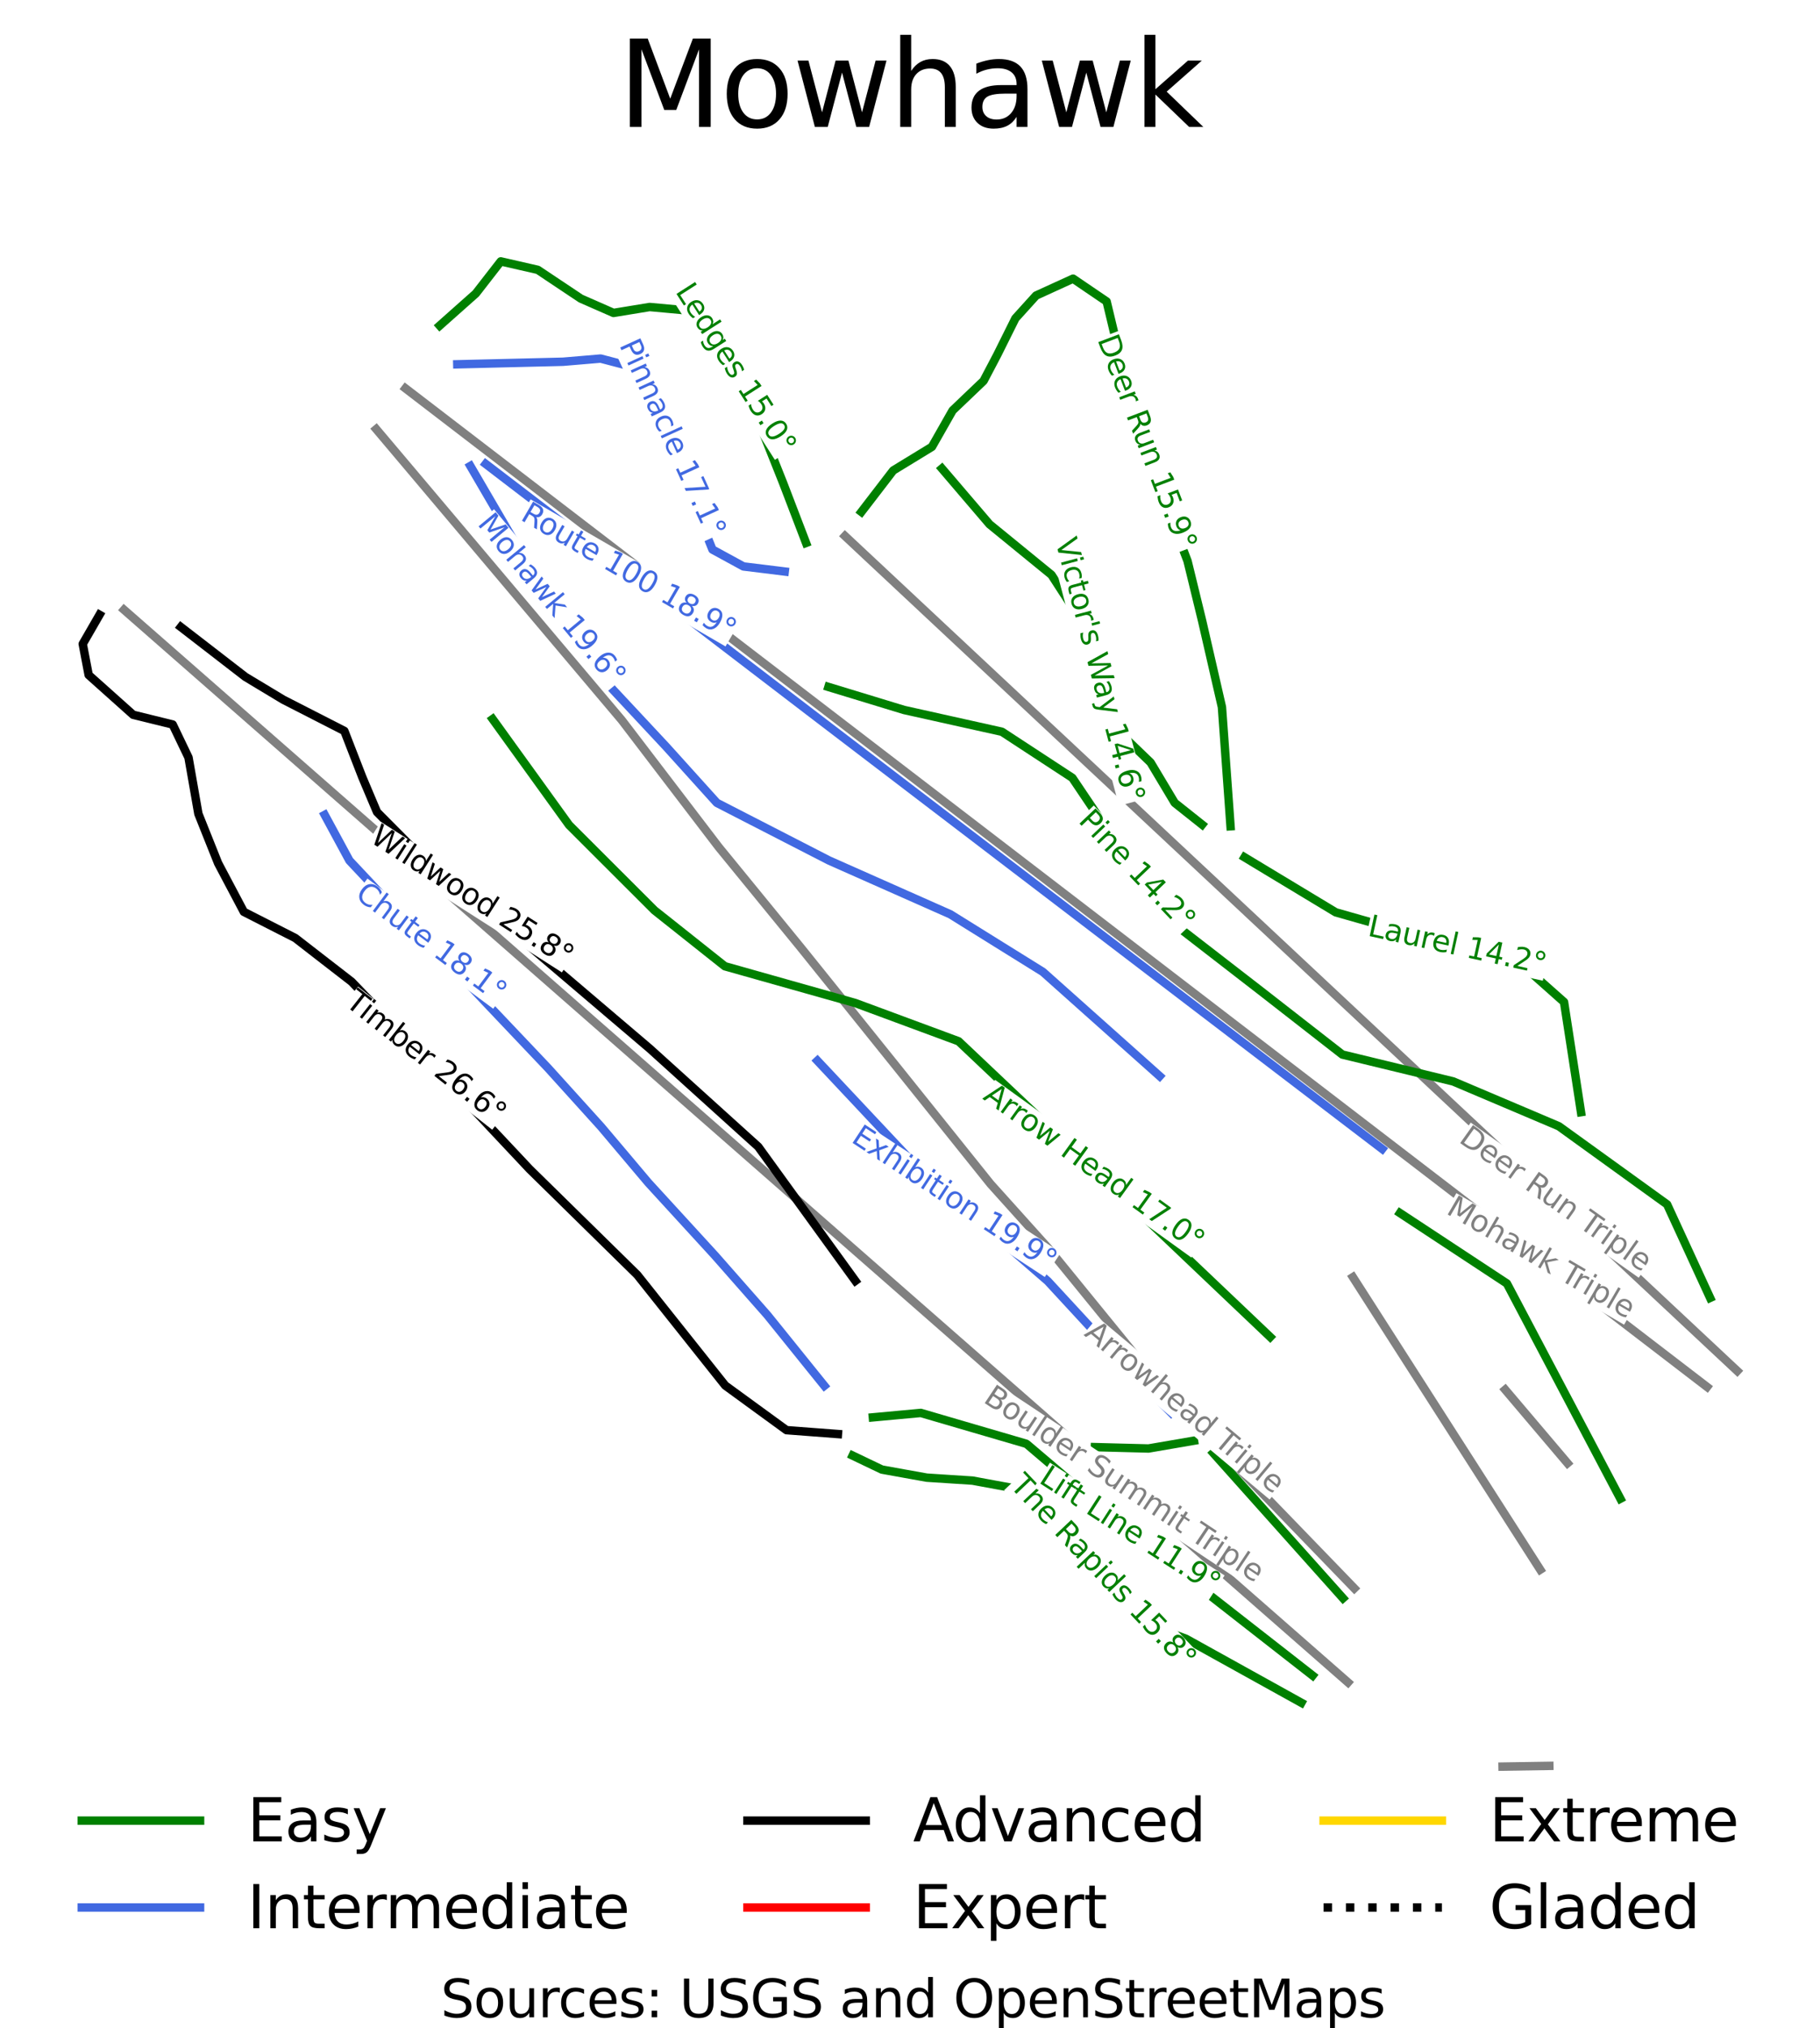 <?xml version="1.0" encoding="utf-8" standalone="no"?>
<!DOCTYPE svg PUBLIC "-//W3C//DTD SVG 1.1//EN"
  "http://www.w3.org/Graphics/SVG/1.1/DTD/svg11.dtd">
<svg height="137.04pt" version="1.1" viewBox="0 0 123.06 137.04" width="123.06pt" xmlns="http://www.w3.org/2000/svg" xmlns:xlink="http://www.w3.org/1999/xlink">
 <defs>
  <style type="text/css">*{stroke-linecap:butt;stroke-linejoin:round;}</style>
 </defs>
 <g id="figure_1">
  <g id="patch_1">
   <path d="M 0 137.04 
L 123.06 137.04 
L 123.06 0 
L 0 0 
z
" style="fill:#ffffff;"/>
  </g>
  <g id="axes_1">
   <g id="line2d_1">
    <path clip-path="url(#p4dc25ce01c)" d="M 6.73 41.544 
" style="fill:none;stroke:#008000;stroke-linecap:square;stroke-width:1.5;"/>
   </g>
   <g id="line2d_2">
    <path clip-path="url(#p4dc25ce01c)" d="M 6.73 41.544 
" style="fill:none;stroke:#4169e1;stroke-linecap:square;stroke-width:1.5;"/>
   </g>
   <g id="line2d_3">
    <path clip-path="url(#p4dc25ce01c)" d="M 6.73 41.544 
" style="fill:none;stroke:#000000;stroke-linecap:square;stroke-width:1.5;"/>
   </g>
   <g id="line2d_4">
    <path clip-path="url(#p4dc25ce01c)" d="M 6.73 41.544 
" style="fill:none;stroke:#ff0000;stroke-linecap:square;stroke-width:1.5;"/>
   </g>
   <g id="line2d_5">
    <path clip-path="url(#p4dc25ce01c)" d="M 6.73 41.544 
" style="fill:none;stroke:#ffd700;stroke-linecap:square;stroke-width:1.5;"/>
   </g>
   <g id="line2d_6">
    <path clip-path="url(#p4dc25ce01c)" d="M 6.73 41.544 
" style="fill:none;stroke:#000000;stroke-dasharray:1.5,2.475;stroke-dashoffset:0;stroke-width:1.5;"/>
   </g>
   <g id="line2d_7">
    <path clip-path="url(#p4dc25ce01c)" d="M 117.466 92.641 
L 112.919 88.389 
L 110.635 86.252 
L 107.682 83.491 
L 105.123 81.099 
L 101.53 77.739 
L 97.937 74.379 
L 93.845 70.552 
L 89.753 66.725 
L 86.98 64.132 
L 84.348 61.671 
L 81.716 59.209 
L 78.164 55.888 
L 74.611 52.566 
L 70.466 48.69 
L 66.321 44.813 
L 63.634 42.301 
L 60.947 39.788 
L 58.569 37.565 
L 57.134 36.222 
" style="fill:none;stroke:#808080;stroke-linecap:square;stroke-width:0.57;"/>
   </g>
   <g id="line2d_8">
    <path clip-path="url(#p4dc25ce01c)" d="M 115.424 93.72 
L 111.053 90.368 
L 107.598 87.719 
L 104.143 85.071 
L 100.365 82.175 
L 96.587 79.279 
L 93.167 76.657 
L 89.747 74.034 
L 86.108 71.244 
L 82.029 68.116 
L 80.033 66.585 
L 76.971 64.238 
L 73.487 61.567 
L 69.186 58.269 
L 64.885 54.972 
L 60.349 51.494 
L 55.813 48.016 
L 51.608 44.792 
L 47.402 41.568 
L 45.868 40.391 
L 41.875 37.33 
L 37.881 34.268 
L 34.163 31.417 
L 30.445 28.566 
L 27.415 26.243 
" style="fill:none;stroke:#808080;stroke-linecap:square;stroke-width:0.57;"/>
   </g>
   <g id="line2d_9">
    <path clip-path="url(#p4dc25ce01c)" d="M 105.988 98.873 
L 103.882 96.39 
L 101.776 93.907 
" style="fill:none;stroke:#808080;stroke-linecap:square;stroke-width:0.57;"/>
   </g>
   <g id="line2d_10">
    <path clip-path="url(#p4dc25ce01c)" d="M 104.144 106.069 
L 102.223 103.072 
L 99.659 99.07 
L 97.095 95.068 
L 95.056 91.886 
L 93.017 88.704 
L 91.478 86.302 
" style="fill:none;stroke:#808080;stroke-linecap:square;stroke-width:0.57;"/>
   </g>
   <g id="line2d_11">
    <path clip-path="url(#p4dc25ce01c)" d="M 91.573 107.33 
L 88.477 104.129 
L 85.914 101.48 
L 83.352 98.831 
L 80.033 95.167 
L 76.714 91.502 
L 73.8 87.927 
L 70.886 84.351 
L 66.968 79.996 
L 63.895 76.165 
L 60.823 72.333 
L 57.49 68.188 
L 54.156 64.044 
L 51.372 60.637 
L 48.588 57.231 
L 45.313 52.945 
L 42.039 48.659 
L 41.32 47.809 
L 38.485 44.45 
L 35.649 41.091 
L 32.388 37.228 
L 30.015 34.417 
L 27.643 31.607 
L 26.278 29.991 
L 25.44 28.999 
" style="fill:none;stroke:#808080;stroke-linecap:square;stroke-width:0.57;"/>
   </g>
   <g id="line2d_12">
    <path clip-path="url(#p4dc25ce01c)" d="M 91.145 113.686 
L 87.098 110.143 
L 84.215 107.618 
L 81.332 105.093 
L 78.638 102.734 
L 75.944 100.374 
L 72.723 97.553 
L 70.884 95.943 
L 68.932 94.233 
L 67.67 93.128 
L 65.835 91.521 
L 64.22 90.107 
L 61.13 87.401 
L 58.04 84.695 
L 54.456 81.556 
L 50.872 78.417 
L 48.163 76.044 
L 45.453 73.67 
L 40.746 69.548 
L 37.537 66.738 
L 34.328 63.928 
L 31.655 61.587 
L 28.981 59.245 
L 25.745 56.411 
L 22.509 53.578 
L 20.151 51.512 
L 15.855 47.749 
L 12.575 44.876 
L 9.294 42.003 
L 8.385 41.207 
" style="fill:none;stroke:#808080;stroke-linecap:square;stroke-width:0.57;"/>
   </g>
   <g id="line2d_13">
    <path clip-path="url(#p4dc25ce01c)" d="M 104.758 119.327 
L 101.597 119.377 
" style="fill:none;stroke:#808080;stroke-linecap:square;stroke-width:0.57;"/>
   </g>
   <g id="line2d_14">
    <path clip-path="url(#p4dc25ce01c)" d="M 6.73 41.544 
L 6.162 42.529 
L 5.594 43.513 
L 5.794 44.562 
L 5.995 45.612 
L 6.747 46.284 
L 7.499 46.956 
L 8.251 47.628 
L 9.003 48.3 
L 10.339 48.629 
L 11.676 48.957 
L 12.211 50.072 
L 12.746 51.188 
L 12.913 52.139 
L 13.08 53.09 
L 13.247 54.041 
L 13.414 54.992 
L 14.082 56.664 
L 14.75 58.336 
L 15.619 59.977 
L 16.487 61.617 
L 18.226 62.502 
L 19.964 63.387 
L 20.916 64.125 
L 21.868 64.863 
L 22.821 65.6 
L 23.773 66.338 
L 24.483 67.076 
L 25.193 67.814 
L 25.903 68.552 
L 26.613 69.29 
L 27.324 70.028 
L 28.034 70.766 
L 28.744 71.504 
L 29.454 72.241 
L 30.248 73.086 
L 31.041 73.93 
L 31.835 74.775 
L 32.629 75.619 
L 33.422 76.464 
L 34.216 77.309 
L 35.01 78.153 
L 35.803 78.998 
L 36.714 79.891 
L 37.625 80.785 
L 38.535 81.679 
L 39.446 82.573 
L 40.357 83.466 
L 41.267 84.36 
L 42.178 85.254 
L 43.089 86.148 
L 43.832 87.082 
L 44.576 88.017 
L 45.319 88.951 
L 46.063 89.886 
L 46.806 90.82 
L 47.55 91.755 
L 48.293 92.689 
L 49.037 93.624 
L 50.073 94.378 
L 51.108 95.133 
L 52.144 95.887 
L 53.18 96.641 
L 54.918 96.773 
L 56.656 96.904 
" style="fill:none;stroke:#000000;stroke-linecap:square;stroke-width:0.57;"/>
   </g>
   <g id="line2d_15">
    <path clip-path="url(#p4dc25ce01c)" d="M 21.955 55.066 
L 22.791 56.608 
L 23.626 58.149 
L 24.361 58.932 
L 25.095 59.715 
L 25.829 60.498 
L 26.564 61.281 
L 27.83 62.523 
L 29.096 63.765 
L 30.058 64.785 
L 31.021 65.804 
L 31.983 66.823 
L 32.945 67.843 
L 33.971 68.924 
L 34.997 70.005 
L 36.023 71.086 
L 37.049 72.167 
L 37.948 73.161 
L 38.847 74.155 
L 39.746 75.149 
L 40.645 76.143 
L 41.443 77.088 
L 42.241 78.032 
L 43.038 78.977 
L 43.836 79.922 
L 44.963 81.152 
L 46.09 82.382 
L 47.217 83.612 
L 48.344 84.842 
L 49.23 85.849 
L 50.116 86.856 
L 51.003 87.863 
L 51.889 88.869 
L 52.852 90.062 
L 53.814 91.255 
L 54.776 92.448 
L 55.739 93.641 
" style="fill:none;stroke:#4169e1;stroke-linecap:square;stroke-width:0.57;"/>
   </g>
   <g id="line2d_16">
    <path clip-path="url(#p4dc25ce01c)" d="M 57.651 98.36 
L 58.639 98.832 
L 59.627 99.304 
L 61.146 99.578 
L 62.666 99.851 
L 64.211 99.951 
L 65.755 100.05 
L 67.376 100.349 
L 68.997 100.647 
L 70.073 101.629 
L 71.15 102.61 
L 72.226 103.592 
L 73.303 104.573 
L 73.91 105.418 
L 74.518 106.263 
L 75.126 107.108 
L 75.733 107.953 
L 76.341 108.749 
L 76.949 109.545 
L 78.57 110.141 
L 80.191 110.738 
L 81.166 111.278 
L 82.141 111.819 
L 83.116 112.359 
L 84.091 112.9 
L 85.067 113.441 
L 86.042 113.981 
L 87.017 114.522 
L 87.992 115.062 
" style="fill:none;stroke:#008000;stroke-linecap:square;stroke-width:0.57;"/>
   </g>
   <g id="line2d_17">
    <path clip-path="url(#p4dc25ce01c)" d="M 59.018 95.776 
L 60.639 95.626 
L 62.26 95.477 
L 64.046 95.999 
L 65.831 96.521 
L 67.617 97.042 
L 69.403 97.564 
L 70.397 98.409 
L 71.391 99.254 
L 72.385 100.099 
L 73.379 100.944 
L 74.373 101.789 
L 75.367 102.634 
L 76.361 103.479 
L 77.355 104.325 
L 78.779 105.437 
L 80.204 106.549 
L 81.628 107.661 
L 83.053 108.773 
L 84.477 109.886 
L 85.902 110.998 
L 87.326 112.11 
L 88.751 113.222 
" style="fill:none;stroke:#008000;stroke-linecap:square;stroke-width:0.57;"/>
   </g>
   <g id="line2d_18">
    <path clip-path="url(#p4dc25ce01c)" d="M 12.227 42.37 
L 13.318 43.212 
L 14.409 44.054 
L 15.5 44.897 
L 16.591 45.739 
L 17.871 46.509 
L 19.151 47.28 
L 20.184 47.808 
L 21.217 48.337 
L 22.25 48.865 
L 23.283 49.393 
L 23.893 50.964 
L 24.504 52.535 
L 24.998 53.705 
L 25.493 54.875 
L 26.628 56.017 
L 27.762 57.159 
L 28.584 57.852 
L 29.406 58.544 
L 30.228 59.236 
L 31.05 59.929 
L 31.871 60.621 
L 32.693 61.313 
L 33.515 62.006 
L 34.337 62.698 
L 35.537 63.719 
L 36.737 64.74 
L 37.937 65.76 
L 39.137 66.781 
L 40.337 67.802 
L 41.537 68.823 
L 42.737 69.843 
L 43.937 70.864 
L 44.853 71.692 
L 45.77 72.52 
L 46.686 73.348 
L 47.602 74.176 
L 48.519 75.004 
L 49.435 75.832 
L 50.351 76.66 
L 51.268 77.487 
L 52.089 78.621 
L 52.91 79.754 
L 53.731 80.887 
L 54.553 82.02 
L 55.374 83.153 
L 56.195 84.286 
L 57.016 85.419 
L 57.837 86.552 
" style="fill:none;stroke:#000000;stroke-linecap:square;stroke-width:0.57;"/>
   </g>
   <g id="line2d_19">
    <path clip-path="url(#p4dc25ce01c)" d="M 74.034 97.787 
L 75.846 97.834 
L 77.658 97.881 
L 79.193 97.617 
L 80.729 97.353 
" style="fill:none;stroke:#008000;stroke-linecap:square;stroke-width:0.57;"/>
   </g>
   <g id="line2d_20">
    <path clip-path="url(#p4dc25ce01c)" d="M 82.034 98.183 
L 83.131 99.409 
L 84.227 100.636 
L 85.324 101.863 
L 86.421 103.089 
L 87.517 104.316 
L 88.614 105.543 
L 89.711 106.769 
L 90.807 107.996 
" style="fill:none;stroke:#008000;stroke-linecap:square;stroke-width:0.57;"/>
   </g>
   <g id="line2d_21">
    <path clip-path="url(#p4dc25ce01c)" d="M 33.31 48.59 
L 33.956 49.485 
L 34.601 50.38 
L 35.247 51.274 
L 35.893 52.169 
L 36.539 53.064 
L 37.184 53.958 
L 37.83 54.853 
L 38.476 55.748 
L 39.198 56.469 
L 39.919 57.189 
L 40.641 57.91 
L 41.363 58.631 
L 42.085 59.352 
L 42.807 60.072 
L 43.529 60.793 
L 44.25 61.514 
L 45.441 62.458 
L 46.631 63.403 
L 47.821 64.348 
L 49.012 65.293 
L 50.114 65.603 
L 51.215 65.914 
L 52.317 66.224 
L 53.419 66.535 
L 54.52 66.845 
L 55.622 67.156 
L 56.724 67.466 
L 57.825 67.777 
L 59.573 68.423 
L 61.32 69.07 
L 63.067 69.716 
L 64.815 70.363 
L 65.853 71.344 
L 66.891 72.326 
L 67.93 73.308 
L 68.968 74.289 
L 70.007 75.271 
L 71.045 76.253 
L 72.083 77.234 
L 73.122 78.216 
L 73.919 78.974 
L 74.717 79.732 
L 75.515 80.49 
L 76.313 81.248 
L 77.11 82.006 
L 77.908 82.764 
L 78.706 83.523 
L 79.504 84.281 
L 80.301 85.039 
L 81.099 85.797 
L 81.897 86.555 
L 82.694 87.313 
L 83.492 88.071 
L 84.29 88.829 
L 85.088 89.587 
L 85.885 90.345 
" style="fill:none;stroke:#008000;stroke-linecap:square;stroke-width:0.57;"/>
   </g>
   <g id="line2d_22">
    <path clip-path="url(#p4dc25ce01c)" d="M 55.27 71.679 
L 56.156 72.621 
L 57.041 73.564 
L 57.927 74.507 
L 58.812 75.45 
L 59.698 76.393 
L 60.584 77.336 
L 61.469 78.279 
L 62.355 79.222 
L 63.416 80.14 
L 64.477 81.058 
L 65.538 81.977 
L 66.599 82.895 
L 67.66 83.813 
L 68.721 84.731 
L 69.782 85.65 
L 70.843 86.568 
L 71.653 87.445 
L 72.464 88.323 
L 73.274 89.2 
L 74.084 90.077 
L 74.895 90.955 
L 75.705 91.832 
L 76.515 92.709 
L 77.326 93.587 
L 78.26 94.528 
L 79.193 95.47 
" style="fill:none;stroke:#4169e1;stroke-linecap:square;stroke-width:0.57;"/>
   </g>
   <g id="line2d_23">
    <path clip-path="url(#p4dc25ce01c)" d="M 31.802 31.489 
L 32.75 33.112 
L 33.698 34.735 
L 34.646 36.357 
L 35.594 37.98 
L 36.41 39.278 
L 37.226 40.576 
L 38.042 41.875 
L 38.858 43.173 
L 40.004 44.731 
L 41.151 46.289 
L 42.121 47.327 
L 43.091 48.366 
L 44.061 49.405 
L 45.031 50.443 
L 45.891 51.395 
L 46.751 52.348 
L 47.611 53.3 
L 48.471 54.252 
L 49.419 54.739 
L 50.366 55.226 
L 51.314 55.712 
L 52.262 56.199 
L 53.21 56.686 
L 54.158 57.173 
L 55.106 57.66 
L 56.054 58.146 
L 57.079 58.601 
L 58.105 59.055 
L 59.13 59.51 
L 60.155 59.964 
L 61.18 60.419 
L 62.206 60.873 
L 63.231 61.328 
L 64.256 61.782 
L 65.821 62.756 
L 67.387 63.73 
L 68.952 64.703 
L 70.518 65.677 
L 71.504 66.557 
L 72.491 67.437 
L 73.478 68.318 
L 74.465 69.198 
L 75.452 70.078 
L 76.439 70.958 
L 77.426 71.838 
L 78.412 72.719 
" style="fill:none;stroke:#4169e1;stroke-linecap:square;stroke-width:0.57;"/>
   </g>
   <g id="line2d_24">
    <path clip-path="url(#p4dc25ce01c)" d="M 94.659 81.971 
L 95.563 82.566 
L 96.467 83.161 
L 97.371 83.756 
L 98.274 84.351 
L 99.178 84.946 
L 100.082 85.541 
L 100.986 86.136 
L 101.89 86.731 
L 102.37 87.64 
L 102.849 88.548 
L 103.329 89.457 
L 103.808 90.366 
L 104.288 91.275 
L 104.767 92.184 
L 105.247 93.092 
L 105.726 94.001 
L 106.206 94.91 
L 106.685 95.819 
L 107.165 96.728 
L 107.644 97.636 
L 108.124 98.545 
L 108.603 99.454 
L 109.083 100.363 
L 109.563 101.272 
" style="fill:none;stroke:#008000;stroke-linecap:square;stroke-width:0.57;"/>
   </g>
   <g id="line2d_25">
    <path clip-path="url(#p4dc25ce01c)" d="M 32.841 31.351 
L 34.216 32.403 
L 35.591 33.454 
L 36.966 34.506 
L 38.341 35.558 
L 39.716 36.61 
L 41.091 37.661 
L 42.466 38.713 
L 43.841 39.765 
L 45.216 40.817 
L 46.591 41.868 
L 47.967 42.92 
L 49.342 43.972 
L 50.717 45.024 
L 52.092 46.075 
L 53.467 47.127 
L 54.842 48.179 
L 56.048 49.099 
L 57.255 50.02 
L 58.462 50.941 
L 59.669 51.861 
L 60.876 52.782 
L 62.082 53.703 
L 63.289 54.623 
L 64.496 55.544 
L 65.703 56.464 
L 66.91 57.385 
L 68.116 58.306 
L 69.323 59.226 
L 70.53 60.147 
L 71.737 61.068 
L 72.944 61.988 
L 74.15 62.909 
L 75.357 63.829 
L 76.564 64.75 
L 77.771 65.671 
L 78.978 66.591 
L 80.184 67.512 
L 81.391 68.433 
L 82.598 69.353 
L 83.805 70.274 
L 85.012 71.194 
L 86.218 72.115 
L 87.425 73.036 
L 88.632 73.956 
L 89.839 74.877 
L 91.046 75.798 
L 92.252 76.718 
L 93.459 77.639 
" style="fill:none;stroke:#4169e1;stroke-linecap:square;stroke-width:0.57;"/>
   </g>
   <g id="line2d_26">
    <path clip-path="url(#p4dc25ce01c)" d="M 30.92 24.618 
L 32.706 24.574 
L 34.492 24.531 
L 36.278 24.488 
L 38.064 24.445 
L 39.337 24.338 
L 40.609 24.23 
L 41.85 24.554 
L 43.091 24.878 
L 43.554 25.765 
L 44.017 26.652 
L 44.48 27.539 
L 44.943 28.426 
L 45.365 29.64 
L 45.787 30.854 
L 46.427 32.624 
L 47.067 34.394 
L 47.62 35.765 
L 48.173 37.135 
L 49.221 37.706 
L 50.268 38.277 
L 51.664 38.448 
L 53.061 38.62 
" style="fill:none;stroke:#4169e1;stroke-linecap:square;stroke-width:0.57;"/>
   </g>
   <g id="line2d_27">
    <path clip-path="url(#p4dc25ce01c)" d="M 29.73 22.003 
L 30.951 20.918 
L 32.173 19.833 
L 33.016 18.748 
L 33.86 17.663 
L 35.111 17.949 
L 36.362 18.234 
L 37.816 19.205 
L 39.271 20.176 
L 40.377 20.661 
L 41.482 21.146 
L 42.704 20.946 
L 43.926 20.746 
L 45.177 20.86 
L 46.427 20.975 
L 47.125 21.746 
L 47.824 22.517 
L 48.522 23.288 
L 49.22 24.059 
L 49.657 24.958 
L 50.093 25.858 
L 50.53 26.757 
L 50.966 27.656 
L 51.461 28.898 
L 51.955 30.14 
L 52.45 31.382 
L 52.945 32.624 
L 53.334 33.639 
L 53.723 34.655 
L 54.112 35.671 
L 54.501 36.687 
" style="fill:none;stroke:#008000;stroke-linecap:square;stroke-width:0.57;"/>
   </g>
   <g id="line2d_28">
    <path clip-path="url(#p4dc25ce01c)" d="M 58.243 34.591 
L 59.319 33.192 
L 60.395 31.792 
L 61.704 30.993 
L 63.013 30.194 
L 63.712 28.966 
L 64.41 27.738 
L 65.457 26.738 
L 66.504 25.739 
L 66.97 24.854 
L 67.435 23.969 
L 68.046 22.742 
L 68.657 21.515 
L 69.193 20.922 
L 70.053 19.972 
L 71.304 19.401 
L 72.556 18.83 
L 73.69 19.601 
L 74.825 20.372 
L 75.174 21.828 
L 75.523 23.285 
L 75.843 24.391 
L 76.163 25.497 
L 76.483 26.604 
L 76.803 27.71 
L 77.123 28.816 
L 77.443 29.923 
L 77.763 31.029 
L 78.083 32.135 
L 78.636 33.577 
L 79.188 35.019 
L 79.741 36.461 
L 80.294 37.903 
L 80.542 38.916 
L 80.789 39.93 
L 81.036 40.943 
L 81.283 41.957 
L 81.618 43.413 
L 81.953 44.869 
L 82.287 46.326 
L 82.622 47.782 
L 82.694 48.788 
L 82.767 49.795 
L 82.84 50.801 
L 82.912 51.808 
L 82.985 52.814 
L 83.058 53.821 
L 83.131 54.827 
L 83.203 55.833 
" style="fill:none;stroke:#008000;stroke-linecap:square;stroke-width:0.57;"/>
   </g>
   <g id="line2d_29">
    <path clip-path="url(#p4dc25ce01c)" d="M 63.688 31.661 
L 64.493 32.602 
L 65.297 33.544 
L 66.102 34.485 
L 66.907 35.427 
L 67.954 36.281 
L 69.001 37.136 
L 70.048 37.991 
L 71.096 38.845 
L 71.768 39.884 
L 72.441 40.923 
L 73.113 41.961 
L 73.785 43 
L 74.017 44.147 
L 74.248 45.294 
L 74.479 46.441 
L 74.711 47.587 
L 75.152 48.496 
L 75.594 49.405 
L 76.695 50.465 
L 77.797 51.525 
L 78.613 52.888 
L 79.429 54.251 
L 80.355 54.986 
L 81.281 55.722 
" style="fill:none;stroke:#008000;stroke-linecap:square;stroke-width:0.57;"/>
   </g>
   <g id="line2d_30">
    <path clip-path="url(#p4dc25ce01c)" d="M 84.148 57.929 
L 85.691 58.86 
L 87.234 59.79 
L 88.777 60.721 
L 90.32 61.651 
L 91.996 62.127 
L 93.672 62.603 
L 95.348 63.079 
L 97.023 63.555 
L 98.523 63.988 
L 100.022 64.421 
L 101.521 64.854 
L 103.02 65.287 
L 104.387 66.498 
L 105.753 67.71 
L 106.04 69.571 
L 106.327 71.431 
L 106.613 73.292 
L 106.9 75.153 
" style="fill:none;stroke:#008000;stroke-linecap:square;stroke-width:0.57;"/>
   </g>
   <g id="line2d_31">
    <path clip-path="url(#p4dc25ce01c)" d="M 56.015 46.419 
L 57.294 46.808 
L 58.573 47.197 
L 59.851 47.587 
L 61.13 47.976 
L 62.784 48.344 
L 64.437 48.712 
L 66.091 49.08 
L 67.744 49.447 
L 68.935 50.226 
L 70.125 51.005 
L 71.316 51.784 
L 72.507 52.563 
L 73.367 53.84 
L 74.226 55.116 
L 75.086 56.393 
L 75.946 57.669 
L 76.806 58.859 
L 77.666 60.049 
L 78.526 61.239 
L 79.385 62.43 
L 80.84 63.555 
L 82.295 64.68 
L 83.75 65.806 
L 85.205 66.931 
L 86.031 67.574 
L 86.856 68.217 
L 87.682 68.86 
L 88.507 69.503 
L 89.634 70.381 
L 90.762 71.259 
L 92.636 71.713 
L 94.51 72.167 
L 96.384 72.621 
L 98.258 73.076 
L 100.043 73.833 
L 101.829 74.59 
L 103.615 75.347 
L 105.401 76.105 
L 106.316 76.765 
L 107.231 77.425 
L 108.146 78.085 
L 109.061 78.745 
L 109.976 79.405 
L 110.891 80.065 
L 111.806 80.725 
L 112.721 81.385 
L 113.448 82.964 
L 114.176 84.544 
L 114.903 86.123 
L 115.631 87.702 
" style="fill:none;stroke:#008000;stroke-linecap:square;stroke-width:0.57;"/>
   </g>
   <g id="text_1">
    <g id="patch_2">
     <path d="M 98.301 77.469 
L 110.802 86.34 
L 111.946 84.729 
L 99.444 75.858 
z
" style="fill:#ffffff;"/>
    </g>
    <!-- Deer Run Triple -->
    <g style="fill:#808080;" transform="translate(98.569 77.125)rotate(-324.64)scale(0.02 -0.02)">
     <defs>
      <path d="M 1259 4147 
L 1259 519 
L 2022 519 
Q 2988 519 3436 956 
Q 3884 1394 3884 2338 
Q 3884 3275 3436 3711 
Q 2988 4147 2022 4147 
L 1259 4147 
z
M 628 4666 
L 1925 4666 
Q 3281 4666 3915 4102 
Q 4550 3538 4550 2338 
Q 4550 1131 3912 565 
Q 3275 0 1925 0 
L 628 0 
L 628 4666 
z
" id="DejaVuSans-44" transform="scale(0.016)"/>
      <path d="M 3597 1894 
L 3597 1613 
L 953 1613 
Q 991 1019 1311 708 
Q 1631 397 2203 397 
Q 2534 397 2845 478 
Q 3156 559 3463 722 
L 3463 178 
Q 3153 47 2828 -22 
Q 2503 -91 2169 -91 
Q 1331 -91 842 396 
Q 353 884 353 1716 
Q 353 2575 817 3079 
Q 1281 3584 2069 3584 
Q 2775 3584 3186 3129 
Q 3597 2675 3597 1894 
z
M 3022 2063 
Q 3016 2534 2758 2815 
Q 2500 3097 2075 3097 
Q 1594 3097 1305 2825 
Q 1016 2553 972 2059 
L 3022 2063 
z
" id="DejaVuSans-65" transform="scale(0.016)"/>
      <path d="M 2631 2963 
Q 2534 3019 2420 3045 
Q 2306 3072 2169 3072 
Q 1681 3072 1420 2755 
Q 1159 2438 1159 1844 
L 1159 0 
L 581 0 
L 581 3500 
L 1159 3500 
L 1159 2956 
Q 1341 3275 1631 3429 
Q 1922 3584 2338 3584 
Q 2397 3584 2469 3576 
Q 2541 3569 2628 3553 
L 2631 2963 
z
" id="DejaVuSans-72" transform="scale(0.016)"/>
      <path id="DejaVuSans-20" transform="scale(0.016)"/>
      <path d="M 2841 2188 
Q 3044 2119 3236 1894 
Q 3428 1669 3622 1275 
L 4263 0 
L 3584 0 
L 2988 1197 
Q 2756 1666 2539 1819 
Q 2322 1972 1947 1972 
L 1259 1972 
L 1259 0 
L 628 0 
L 628 4666 
L 2053 4666 
Q 2853 4666 3247 4331 
Q 3641 3997 3641 3322 
Q 3641 2881 3436 2590 
Q 3231 2300 2841 2188 
z
M 1259 4147 
L 1259 2491 
L 2053 2491 
Q 2509 2491 2742 2702 
Q 2975 2913 2975 3322 
Q 2975 3731 2742 3939 
Q 2509 4147 2053 4147 
L 1259 4147 
z
" id="DejaVuSans-52" transform="scale(0.016)"/>
      <path d="M 544 1381 
L 544 3500 
L 1119 3500 
L 1119 1403 
Q 1119 906 1312 657 
Q 1506 409 1894 409 
Q 2359 409 2629 706 
Q 2900 1003 2900 1516 
L 2900 3500 
L 3475 3500 
L 3475 0 
L 2900 0 
L 2900 538 
Q 2691 219 2414 64 
Q 2138 -91 1772 -91 
Q 1169 -91 856 284 
Q 544 659 544 1381 
z
M 1991 3584 
L 1991 3584 
z
" id="DejaVuSans-75" transform="scale(0.016)"/>
      <path d="M 3513 2113 
L 3513 0 
L 2938 0 
L 2938 2094 
Q 2938 2591 2744 2837 
Q 2550 3084 2163 3084 
Q 1697 3084 1428 2787 
Q 1159 2491 1159 1978 
L 1159 0 
L 581 0 
L 581 3500 
L 1159 3500 
L 1159 2956 
Q 1366 3272 1645 3428 
Q 1925 3584 2291 3584 
Q 2894 3584 3203 3211 
Q 3513 2838 3513 2113 
z
" id="DejaVuSans-6e" transform="scale(0.016)"/>
      <path d="M -19 4666 
L 3928 4666 
L 3928 4134 
L 2272 4134 
L 2272 0 
L 1638 0 
L 1638 4134 
L -19 4134 
L -19 4666 
z
" id="DejaVuSans-54" transform="scale(0.016)"/>
      <path d="M 603 3500 
L 1178 3500 
L 1178 0 
L 603 0 
L 603 3500 
z
M 603 4863 
L 1178 4863 
L 1178 4134 
L 603 4134 
L 603 4863 
z
" id="DejaVuSans-69" transform="scale(0.016)"/>
      <path d="M 1159 525 
L 1159 -1331 
L 581 -1331 
L 581 3500 
L 1159 3500 
L 1159 2969 
Q 1341 3281 1617 3432 
Q 1894 3584 2278 3584 
Q 2916 3584 3314 3078 
Q 3713 2572 3713 1747 
Q 3713 922 3314 415 
Q 2916 -91 2278 -91 
Q 1894 -91 1617 61 
Q 1341 213 1159 525 
z
M 3116 1747 
Q 3116 2381 2855 2742 
Q 2594 3103 2138 3103 
Q 1681 3103 1420 2742 
Q 1159 2381 1159 1747 
Q 1159 1113 1420 752 
Q 1681 391 2138 391 
Q 2594 391 2855 752 
Q 3116 1113 3116 1747 
z
" id="DejaVuSans-70" transform="scale(0.016)"/>
      <path d="M 603 4863 
L 1178 4863 
L 1178 0 
L 603 0 
L 603 4863 
z
" id="DejaVuSans-6c" transform="scale(0.016)"/>
     </defs>
     <use xlink:href="#DejaVuSans-44"/>
     <use x="77.002" xlink:href="#DejaVuSans-65"/>
     <use x="138.525" xlink:href="#DejaVuSans-65"/>
     <use x="200.049" xlink:href="#DejaVuSans-72"/>
     <use x="241.162" xlink:href="#DejaVuSans-20"/>
     <use x="272.949" xlink:href="#DejaVuSans-52"/>
     <use x="337.932" xlink:href="#DejaVuSans-75"/>
     <use x="401.311" xlink:href="#DejaVuSans-6e"/>
     <use x="464.689" xlink:href="#DejaVuSans-20"/>
     <use x="496.477" xlink:href="#DejaVuSans-54"/>
     <use x="542.811" xlink:href="#DejaVuSans-72"/>
     <use x="583.924" xlink:href="#DejaVuSans-69"/>
     <use x="611.707" xlink:href="#DejaVuSans-70"/>
     <use x="675.184" xlink:href="#DejaVuSans-6c"/>
     <use x="702.967" xlink:href="#DejaVuSans-65"/>
    </g>
   </g>
   <g id="text_2">
    <g id="patch_3">
     <path d="M 97.478 82.335 
L 109.813 89.514 
L 110.807 87.807 
L 98.472 80.627 
z
" style="fill:#ffffff;"/>
    </g>
    <!-- Mohawk Triple -->
    <g style="fill:#808080;" transform="translate(97.715 81.968)rotate(-329.8)scale(0.02 -0.02)">
     <defs>
      <path d="M 628 4666 
L 1569 4666 
L 2759 1491 
L 3956 4666 
L 4897 4666 
L 4897 0 
L 4281 0 
L 4281 4097 
L 3078 897 
L 2444 897 
L 1241 4097 
L 1241 0 
L 628 0 
L 628 4666 
z
" id="DejaVuSans-4d" transform="scale(0.016)"/>
      <path d="M 1959 3097 
Q 1497 3097 1228 2736 
Q 959 2375 959 1747 
Q 959 1119 1226 758 
Q 1494 397 1959 397 
Q 2419 397 2687 759 
Q 2956 1122 2956 1747 
Q 2956 2369 2687 2733 
Q 2419 3097 1959 3097 
z
M 1959 3584 
Q 2709 3584 3137 3096 
Q 3566 2609 3566 1747 
Q 3566 888 3137 398 
Q 2709 -91 1959 -91 
Q 1206 -91 779 398 
Q 353 888 353 1747 
Q 353 2609 779 3096 
Q 1206 3584 1959 3584 
z
" id="DejaVuSans-6f" transform="scale(0.016)"/>
      <path d="M 3513 2113 
L 3513 0 
L 2938 0 
L 2938 2094 
Q 2938 2591 2744 2837 
Q 2550 3084 2163 3084 
Q 1697 3084 1428 2787 
Q 1159 2491 1159 1978 
L 1159 0 
L 581 0 
L 581 4863 
L 1159 4863 
L 1159 2956 
Q 1366 3272 1645 3428 
Q 1925 3584 2291 3584 
Q 2894 3584 3203 3211 
Q 3513 2838 3513 2113 
z
" id="DejaVuSans-68" transform="scale(0.016)"/>
      <path d="M 2194 1759 
Q 1497 1759 1228 1600 
Q 959 1441 959 1056 
Q 959 750 1161 570 
Q 1363 391 1709 391 
Q 2188 391 2477 730 
Q 2766 1069 2766 1631 
L 2766 1759 
L 2194 1759 
z
M 3341 1997 
L 3341 0 
L 2766 0 
L 2766 531 
Q 2569 213 2275 61 
Q 1981 -91 1556 -91 
Q 1019 -91 701 211 
Q 384 513 384 1019 
Q 384 1609 779 1909 
Q 1175 2209 1959 2209 
L 2766 2209 
L 2766 2266 
Q 2766 2663 2505 2880 
Q 2244 3097 1772 3097 
Q 1472 3097 1187 3025 
Q 903 2953 641 2809 
L 641 3341 
Q 956 3463 1253 3523 
Q 1550 3584 1831 3584 
Q 2591 3584 2966 3190 
Q 3341 2797 3341 1997 
z
" id="DejaVuSans-61" transform="scale(0.016)"/>
      <path d="M 269 3500 
L 844 3500 
L 1563 769 
L 2278 3500 
L 2956 3500 
L 3675 769 
L 4391 3500 
L 4966 3500 
L 4050 0 
L 3372 0 
L 2619 2869 
L 1863 0 
L 1184 0 
L 269 3500 
z
" id="DejaVuSans-77" transform="scale(0.016)"/>
      <path d="M 581 4863 
L 1159 4863 
L 1159 1991 
L 2875 3500 
L 3609 3500 
L 1753 1863 
L 3688 0 
L 2938 0 
L 1159 1709 
L 1159 0 
L 581 0 
L 581 4863 
z
" id="DejaVuSans-6b" transform="scale(0.016)"/>
     </defs>
     <use xlink:href="#DejaVuSans-4d"/>
     <use x="86.279" xlink:href="#DejaVuSans-6f"/>
     <use x="147.461" xlink:href="#DejaVuSans-68"/>
     <use x="210.84" xlink:href="#DejaVuSans-61"/>
     <use x="272.119" xlink:href="#DejaVuSans-77"/>
     <use x="353.906" xlink:href="#DejaVuSans-6b"/>
     <use x="411.816" xlink:href="#DejaVuSans-20"/>
     <use x="443.604" xlink:href="#DejaVuSans-54"/>
     <use x="489.938" xlink:href="#DejaVuSans-72"/>
     <use x="531.051" xlink:href="#DejaVuSans-69"/>
     <use x="558.834" xlink:href="#DejaVuSans-70"/>
     <use x="622.311" xlink:href="#DejaVuSans-6c"/>
     <use x="650.094" xlink:href="#DejaVuSans-65"/>
    </g>
   </g>
   <g id="text_3">
    <g id="patch_4">
     <path d="M 72.953 90.521 
L 85.844 101.327 
L 87.113 99.813 
L 74.222 89.007 
z
" style="fill:#ffffff;"/>
    </g>
    <!-- Arrowhead Triple -->
    <g style="fill:#808080;" transform="translate(73.248 90.2)rotate(-320.029)scale(0.02 -0.02)">
     <defs>
      <path d="M 2188 4044 
L 1331 1722 
L 3047 1722 
L 2188 4044 
z
M 1831 4666 
L 2547 4666 
L 4325 0 
L 3669 0 
L 3244 1197 
L 1141 1197 
L 716 0 
L 50 0 
L 1831 4666 
z
" id="DejaVuSans-41" transform="scale(0.016)"/>
      <path d="M 2906 2969 
L 2906 4863 
L 3481 4863 
L 3481 0 
L 2906 0 
L 2906 525 
Q 2725 213 2448 61 
Q 2172 -91 1784 -91 
Q 1150 -91 751 415 
Q 353 922 353 1747 
Q 353 2572 751 3078 
Q 1150 3584 1784 3584 
Q 2172 3584 2448 3432 
Q 2725 3281 2906 2969 
z
M 947 1747 
Q 947 1113 1208 752 
Q 1469 391 1925 391 
Q 2381 391 2643 752 
Q 2906 1113 2906 1747 
Q 2906 2381 2643 2742 
Q 2381 3103 1925 3103 
Q 1469 3103 1208 2742 
Q 947 2381 947 1747 
z
" id="DejaVuSans-64" transform="scale(0.016)"/>
     </defs>
     <use xlink:href="#DejaVuSans-41"/>
     <use x="68.408" xlink:href="#DejaVuSans-72"/>
     <use x="107.771" xlink:href="#DejaVuSans-72"/>
     <use x="146.635" xlink:href="#DejaVuSans-6f"/>
     <use x="207.816" xlink:href="#DejaVuSans-77"/>
     <use x="289.604" xlink:href="#DejaVuSans-68"/>
     <use x="352.982" xlink:href="#DejaVuSans-65"/>
     <use x="414.506" xlink:href="#DejaVuSans-61"/>
     <use x="475.785" xlink:href="#DejaVuSans-64"/>
     <use x="539.262" xlink:href="#DejaVuSans-20"/>
     <use x="571.049" xlink:href="#DejaVuSans-54"/>
     <use x="617.383" xlink:href="#DejaVuSans-72"/>
     <use x="658.496" xlink:href="#DejaVuSans-69"/>
     <use x="686.279" xlink:href="#DejaVuSans-70"/>
     <use x="749.756" xlink:href="#DejaVuSans-6c"/>
     <use x="777.539" xlink:href="#DejaVuSans-65"/>
    </g>
   </g>
   <g id="text_4">
    <g id="patch_5">
     <path d="M 66.159 95.055 
L 84.635 107.339 
L 85.729 105.693 
L 67.253 93.41 
z
" style="fill:#ffffff;"/>
    </g>
    <!-- Boulder Summit Triple -->
    <g style="fill:#808080;" transform="translate(66.417 94.703)rotate(-326.382)scale(0.02 -0.02)">
     <defs>
      <path d="M 1259 2228 
L 1259 519 
L 2272 519 
Q 2781 519 3026 730 
Q 3272 941 3272 1375 
Q 3272 1813 3026 2020 
Q 2781 2228 2272 2228 
L 1259 2228 
z
M 1259 4147 
L 1259 2741 
L 2194 2741 
Q 2656 2741 2882 2914 
Q 3109 3088 3109 3444 
Q 3109 3797 2882 3972 
Q 2656 4147 2194 4147 
L 1259 4147 
z
M 628 4666 
L 2241 4666 
Q 2963 4666 3353 4366 
Q 3744 4066 3744 3513 
Q 3744 3084 3544 2831 
Q 3344 2578 2956 2516 
Q 3422 2416 3680 2098 
Q 3938 1781 3938 1306 
Q 3938 681 3513 340 
Q 3088 0 2303 0 
L 628 0 
L 628 4666 
z
" id="DejaVuSans-42" transform="scale(0.016)"/>
      <path d="M 3425 4513 
L 3425 3897 
Q 3066 4069 2747 4153 
Q 2428 4238 2131 4238 
Q 1616 4238 1336 4038 
Q 1056 3838 1056 3469 
Q 1056 3159 1242 3001 
Q 1428 2844 1947 2747 
L 2328 2669 
Q 3034 2534 3370 2195 
Q 3706 1856 3706 1288 
Q 3706 609 3251 259 
Q 2797 -91 1919 -91 
Q 1588 -91 1214 -16 
Q 841 59 441 206 
L 441 856 
Q 825 641 1194 531 
Q 1563 422 1919 422 
Q 2459 422 2753 634 
Q 3047 847 3047 1241 
Q 3047 1584 2836 1778 
Q 2625 1972 2144 2069 
L 1759 2144 
Q 1053 2284 737 2584 
Q 422 2884 422 3419 
Q 422 4038 858 4394 
Q 1294 4750 2059 4750 
Q 2388 4750 2728 4690 
Q 3069 4631 3425 4513 
z
" id="DejaVuSans-53" transform="scale(0.016)"/>
      <path d="M 3328 2828 
Q 3544 3216 3844 3400 
Q 4144 3584 4550 3584 
Q 5097 3584 5394 3201 
Q 5691 2819 5691 2113 
L 5691 0 
L 5113 0 
L 5113 2094 
Q 5113 2597 4934 2840 
Q 4756 3084 4391 3084 
Q 3944 3084 3684 2787 
Q 3425 2491 3425 1978 
L 3425 0 
L 2847 0 
L 2847 2094 
Q 2847 2600 2669 2842 
Q 2491 3084 2119 3084 
Q 1678 3084 1418 2786 
Q 1159 2488 1159 1978 
L 1159 0 
L 581 0 
L 581 3500 
L 1159 3500 
L 1159 2956 
Q 1356 3278 1631 3431 
Q 1906 3584 2284 3584 
Q 2666 3584 2933 3390 
Q 3200 3197 3328 2828 
z
" id="DejaVuSans-6d" transform="scale(0.016)"/>
      <path d="M 1172 4494 
L 1172 3500 
L 2356 3500 
L 2356 3053 
L 1172 3053 
L 1172 1153 
Q 1172 725 1289 603 
Q 1406 481 1766 481 
L 2356 481 
L 2356 0 
L 1766 0 
Q 1100 0 847 248 
Q 594 497 594 1153 
L 594 3053 
L 172 3053 
L 172 3500 
L 594 3500 
L 594 4494 
L 1172 4494 
z
" id="DejaVuSans-74" transform="scale(0.016)"/>
     </defs>
     <use xlink:href="#DejaVuSans-42"/>
     <use x="68.604" xlink:href="#DejaVuSans-6f"/>
     <use x="129.785" xlink:href="#DejaVuSans-75"/>
     <use x="193.164" xlink:href="#DejaVuSans-6c"/>
     <use x="220.947" xlink:href="#DejaVuSans-64"/>
     <use x="284.424" xlink:href="#DejaVuSans-65"/>
     <use x="345.947" xlink:href="#DejaVuSans-72"/>
     <use x="387.061" xlink:href="#DejaVuSans-20"/>
     <use x="418.848" xlink:href="#DejaVuSans-53"/>
     <use x="482.324" xlink:href="#DejaVuSans-75"/>
     <use x="545.703" xlink:href="#DejaVuSans-6d"/>
     <use x="643.115" xlink:href="#DejaVuSans-6d"/>
     <use x="740.527" xlink:href="#DejaVuSans-69"/>
     <use x="768.311" xlink:href="#DejaVuSans-74"/>
     <use x="807.52" xlink:href="#DejaVuSans-20"/>
     <use x="839.307" xlink:href="#DejaVuSans-54"/>
     <use x="885.641" xlink:href="#DejaVuSans-72"/>
     <use x="926.754" xlink:href="#DejaVuSans-69"/>
     <use x="954.537" xlink:href="#DejaVuSans-70"/>
     <use x="1018.014" xlink:href="#DejaVuSans-6c"/>
     <use x="1045.797" xlink:href="#DejaVuSans-65"/>
    </g>
   </g>
   <g id="text_5">
    <g id="patch_6">
     <path d="M 22.984 68.218 
L 33.28 76.34 
L 34.504 74.789 
L 24.208 66.667 
z
" style="fill:#ffffff;"/>
    </g>
    <!-- Timber 26.6° -->
    <g transform="translate(23.27 67.888)rotate(-321.732)scale(0.02 -0.02)">
     <defs>
      <path d="M 3116 1747 
Q 3116 2381 2855 2742 
Q 2594 3103 2138 3103 
Q 1681 3103 1420 2742 
Q 1159 2381 1159 1747 
Q 1159 1113 1420 752 
Q 1681 391 2138 391 
Q 2594 391 2855 752 
Q 3116 1113 3116 1747 
z
M 1159 2969 
Q 1341 3281 1617 3432 
Q 1894 3584 2278 3584 
Q 2916 3584 3314 3078 
Q 3713 2572 3713 1747 
Q 3713 922 3314 415 
Q 2916 -91 2278 -91 
Q 1894 -91 1617 61 
Q 1341 213 1159 525 
L 1159 0 
L 581 0 
L 581 4863 
L 1159 4863 
L 1159 2969 
z
" id="DejaVuSans-62" transform="scale(0.016)"/>
      <path d="M 1228 531 
L 3431 531 
L 3431 0 
L 469 0 
L 469 531 
Q 828 903 1448 1529 
Q 2069 2156 2228 2338 
Q 2531 2678 2651 2914 
Q 2772 3150 2772 3378 
Q 2772 3750 2511 3984 
Q 2250 4219 1831 4219 
Q 1534 4219 1204 4116 
Q 875 4013 500 3803 
L 500 4441 
Q 881 4594 1212 4672 
Q 1544 4750 1819 4750 
Q 2544 4750 2975 4387 
Q 3406 4025 3406 3419 
Q 3406 3131 3298 2873 
Q 3191 2616 2906 2266 
Q 2828 2175 2409 1742 
Q 1991 1309 1228 531 
z
" id="DejaVuSans-32" transform="scale(0.016)"/>
      <path d="M 2113 2584 
Q 1688 2584 1439 2293 
Q 1191 2003 1191 1497 
Q 1191 994 1439 701 
Q 1688 409 2113 409 
Q 2538 409 2786 701 
Q 3034 994 3034 1497 
Q 3034 2003 2786 2293 
Q 2538 2584 2113 2584 
z
M 3366 4563 
L 3366 3988 
Q 3128 4100 2886 4159 
Q 2644 4219 2406 4219 
Q 1781 4219 1451 3797 
Q 1122 3375 1075 2522 
Q 1259 2794 1537 2939 
Q 1816 3084 2150 3084 
Q 2853 3084 3261 2657 
Q 3669 2231 3669 1497 
Q 3669 778 3244 343 
Q 2819 -91 2113 -91 
Q 1303 -91 875 529 
Q 447 1150 447 2328 
Q 447 3434 972 4092 
Q 1497 4750 2381 4750 
Q 2619 4750 2861 4703 
Q 3103 4656 3366 4563 
z
" id="DejaVuSans-36" transform="scale(0.016)"/>
      <path d="M 684 794 
L 1344 794 
L 1344 0 
L 684 0 
L 684 794 
z
" id="DejaVuSans-2e" transform="scale(0.016)"/>
      <path d="M 1600 4347 
Q 1350 4347 1178 4173 
Q 1006 4000 1006 3750 
Q 1006 3503 1178 3333 
Q 1350 3163 1600 3163 
Q 1850 3163 2022 3333 
Q 2194 3503 2194 3750 
Q 2194 3997 2020 4172 
Q 1847 4347 1600 4347 
z
M 1600 4750 
Q 1800 4750 1984 4673 
Q 2169 4597 2303 4453 
Q 2447 4313 2519 4134 
Q 2591 3956 2591 3750 
Q 2591 3338 2302 3052 
Q 2013 2766 1594 2766 
Q 1172 2766 890 3047 
Q 609 3328 609 3750 
Q 609 4169 896 4459 
Q 1184 4750 1600 4750 
z
" id="DejaVuSans-b0" transform="scale(0.016)"/>
     </defs>
     <use xlink:href="#DejaVuSans-54"/>
     <use x="57.959" xlink:href="#DejaVuSans-69"/>
     <use x="85.742" xlink:href="#DejaVuSans-6d"/>
     <use x="183.154" xlink:href="#DejaVuSans-62"/>
     <use x="246.631" xlink:href="#DejaVuSans-65"/>
     <use x="308.154" xlink:href="#DejaVuSans-72"/>
     <use x="349.268" xlink:href="#DejaVuSans-20"/>
     <use x="381.055" xlink:href="#DejaVuSans-32"/>
     <use x="444.678" xlink:href="#DejaVuSans-36"/>
     <use x="508.301" xlink:href="#DejaVuSans-2e"/>
     <use x="540.088" xlink:href="#DejaVuSans-36"/>
     <use x="603.711" xlink:href="#DejaVuSans-b0"/>
    </g>
   </g>
   <g id="text_6">
    <g id="patch_7">
     <path d="M 23.664 60.951 
L 33.348 68.164 
L 34.528 66.579 
L 24.844 59.367 
z
" style="fill:#ffffff;"/>
    </g>
    <!-- Chute 18.1° -->
    <g style="fill:#4169e1;" transform="translate(23.94 60.614)rotate(-323.323)scale(0.02 -0.02)">
     <defs>
      <path d="M 4122 4306 
L 4122 3641 
Q 3803 3938 3442 4084 
Q 3081 4231 2675 4231 
Q 1875 4231 1450 3742 
Q 1025 3253 1025 2328 
Q 1025 1406 1450 917 
Q 1875 428 2675 428 
Q 3081 428 3442 575 
Q 3803 722 4122 1019 
L 4122 359 
Q 3791 134 3420 21 
Q 3050 -91 2638 -91 
Q 1578 -91 968 557 
Q 359 1206 359 2328 
Q 359 3453 968 4101 
Q 1578 4750 2638 4750 
Q 3056 4750 3426 4639 
Q 3797 4528 4122 4306 
z
" id="DejaVuSans-43" transform="scale(0.016)"/>
      <path d="M 794 531 
L 1825 531 
L 1825 4091 
L 703 3866 
L 703 4441 
L 1819 4666 
L 2450 4666 
L 2450 531 
L 3481 531 
L 3481 0 
L 794 0 
L 794 531 
z
" id="DejaVuSans-31" transform="scale(0.016)"/>
      <path d="M 2034 2216 
Q 1584 2216 1326 1975 
Q 1069 1734 1069 1313 
Q 1069 891 1326 650 
Q 1584 409 2034 409 
Q 2484 409 2743 651 
Q 3003 894 3003 1313 
Q 3003 1734 2745 1975 
Q 2488 2216 2034 2216 
z
M 1403 2484 
Q 997 2584 770 2862 
Q 544 3141 544 3541 
Q 544 4100 942 4425 
Q 1341 4750 2034 4750 
Q 2731 4750 3128 4425 
Q 3525 4100 3525 3541 
Q 3525 3141 3298 2862 
Q 3072 2584 2669 2484 
Q 3125 2378 3379 2068 
Q 3634 1759 3634 1313 
Q 3634 634 3220 271 
Q 2806 -91 2034 -91 
Q 1263 -91 848 271 
Q 434 634 434 1313 
Q 434 1759 690 2068 
Q 947 2378 1403 2484 
z
M 1172 3481 
Q 1172 3119 1398 2916 
Q 1625 2713 2034 2713 
Q 2441 2713 2670 2916 
Q 2900 3119 2900 3481 
Q 2900 3844 2670 4047 
Q 2441 4250 2034 4250 
Q 1625 4250 1398 4047 
Q 1172 3844 1172 3481 
z
" id="DejaVuSans-38" transform="scale(0.016)"/>
     </defs>
     <use xlink:href="#DejaVuSans-43"/>
     <use x="69.824" xlink:href="#DejaVuSans-68"/>
     <use x="133.203" xlink:href="#DejaVuSans-75"/>
     <use x="196.582" xlink:href="#DejaVuSans-74"/>
     <use x="235.791" xlink:href="#DejaVuSans-65"/>
     <use x="297.314" xlink:href="#DejaVuSans-20"/>
     <use x="329.102" xlink:href="#DejaVuSans-31"/>
     <use x="392.725" xlink:href="#DejaVuSans-38"/>
     <use x="456.348" xlink:href="#DejaVuSans-2e"/>
     <use x="488.135" xlink:href="#DejaVuSans-31"/>
     <use x="551.758" xlink:href="#DejaVuSans-b0"/>
    </g>
   </g>
   <g id="text_7">
    <g id="patch_8">
     <path d="M 67.89 100.702 
L 79.712 113.183 
L 81.146 111.825 
L 69.324 99.343 
z
" style="fill:#ffffff;"/>
    </g>
    <!-- The Rapids 15.8° -->
    <g style="fill:#008000;" transform="translate(68.22 100.417)rotate(-313.446)scale(0.02 -0.02)">
     <defs>
      <path d="M 2834 3397 
L 2834 2853 
Q 2591 2978 2328 3040 
Q 2066 3103 1784 3103 
Q 1356 3103 1142 2972 
Q 928 2841 928 2578 
Q 928 2378 1081 2264 
Q 1234 2150 1697 2047 
L 1894 2003 
Q 2506 1872 2764 1633 
Q 3022 1394 3022 966 
Q 3022 478 2636 193 
Q 2250 -91 1575 -91 
Q 1294 -91 989 -36 
Q 684 19 347 128 
L 347 722 
Q 666 556 975 473 
Q 1284 391 1588 391 
Q 1994 391 2212 530 
Q 2431 669 2431 922 
Q 2431 1156 2273 1281 
Q 2116 1406 1581 1522 
L 1381 1569 
Q 847 1681 609 1914 
Q 372 2147 372 2553 
Q 372 3047 722 3315 
Q 1072 3584 1716 3584 
Q 2034 3584 2315 3537 
Q 2597 3491 2834 3397 
z
" id="DejaVuSans-73" transform="scale(0.016)"/>
      <path d="M 691 4666 
L 3169 4666 
L 3169 4134 
L 1269 4134 
L 1269 2991 
Q 1406 3038 1543 3061 
Q 1681 3084 1819 3084 
Q 2600 3084 3056 2656 
Q 3513 2228 3513 1497 
Q 3513 744 3044 326 
Q 2575 -91 1722 -91 
Q 1428 -91 1123 -41 
Q 819 9 494 109 
L 494 744 
Q 775 591 1075 516 
Q 1375 441 1709 441 
Q 2250 441 2565 725 
Q 2881 1009 2881 1497 
Q 2881 1984 2565 2268 
Q 2250 2553 1709 2553 
Q 1456 2553 1204 2497 
Q 953 2441 691 2322 
L 691 4666 
z
" id="DejaVuSans-35" transform="scale(0.016)"/>
     </defs>
     <use xlink:href="#DejaVuSans-54"/>
     <use x="61.084" xlink:href="#DejaVuSans-68"/>
     <use x="124.463" xlink:href="#DejaVuSans-65"/>
     <use x="185.986" xlink:href="#DejaVuSans-20"/>
     <use x="217.773" xlink:href="#DejaVuSans-52"/>
     <use x="285.006" xlink:href="#DejaVuSans-61"/>
     <use x="346.285" xlink:href="#DejaVuSans-70"/>
     <use x="409.762" xlink:href="#DejaVuSans-69"/>
     <use x="437.545" xlink:href="#DejaVuSans-64"/>
     <use x="501.021" xlink:href="#DejaVuSans-73"/>
     <use x="553.121" xlink:href="#DejaVuSans-20"/>
     <use x="584.908" xlink:href="#DejaVuSans-31"/>
     <use x="648.531" xlink:href="#DejaVuSans-35"/>
     <use x="712.154" xlink:href="#DejaVuSans-2e"/>
     <use x="743.941" xlink:href="#DejaVuSans-38"/>
     <use x="807.564" xlink:href="#DejaVuSans-b0"/>
    </g>
   </g>
   <g id="text_8">
    <g id="patch_9">
     <path d="M 69.92 100.499 
L 81.73 108.12 
L 82.801 106.46 
L 70.992 98.839 
z
" style="fill:#ffffff;"/>
    </g>
    <!-- Lift Line 11.9° -->
    <g style="fill:#008000;" transform="translate(70.174 100.143)rotate(-327.162)scale(0.02 -0.02)">
     <defs>
      <path d="M 628 4666 
L 1259 4666 
L 1259 531 
L 3531 531 
L 3531 0 
L 628 0 
L 628 4666 
z
" id="DejaVuSans-4c" transform="scale(0.016)"/>
      <path d="M 2375 4863 
L 2375 4384 
L 1825 4384 
Q 1516 4384 1395 4259 
Q 1275 4134 1275 3809 
L 1275 3500 
L 2222 3500 
L 2222 3053 
L 1275 3053 
L 1275 0 
L 697 0 
L 697 3053 
L 147 3053 
L 147 3500 
L 697 3500 
L 697 3744 
Q 697 4328 969 4595 
Q 1241 4863 1831 4863 
L 2375 4863 
z
" id="DejaVuSans-66" transform="scale(0.016)"/>
      <path d="M 703 97 
L 703 672 
Q 941 559 1184 500 
Q 1428 441 1663 441 
Q 2288 441 2617 861 
Q 2947 1281 2994 2138 
Q 2813 1869 2534 1725 
Q 2256 1581 1919 1581 
Q 1219 1581 811 2004 
Q 403 2428 403 3163 
Q 403 3881 828 4315 
Q 1253 4750 1959 4750 
Q 2769 4750 3195 4129 
Q 3622 3509 3622 2328 
Q 3622 1225 3098 567 
Q 2575 -91 1691 -91 
Q 1453 -91 1209 -44 
Q 966 3 703 97 
z
M 1959 2075 
Q 2384 2075 2632 2365 
Q 2881 2656 2881 3163 
Q 2881 3666 2632 3958 
Q 2384 4250 1959 4250 
Q 1534 4250 1286 3958 
Q 1038 3666 1038 3163 
Q 1038 2656 1286 2365 
Q 1534 2075 1959 2075 
z
" id="DejaVuSans-39" transform="scale(0.016)"/>
     </defs>
     <use xlink:href="#DejaVuSans-4c"/>
     <use x="55.713" xlink:href="#DejaVuSans-69"/>
     <use x="83.496" xlink:href="#DejaVuSans-66"/>
     <use x="116.951" xlink:href="#DejaVuSans-74"/>
     <use x="156.16" xlink:href="#DejaVuSans-20"/>
     <use x="187.947" xlink:href="#DejaVuSans-4c"/>
     <use x="243.66" xlink:href="#DejaVuSans-69"/>
     <use x="271.443" xlink:href="#DejaVuSans-6e"/>
     <use x="334.822" xlink:href="#DejaVuSans-65"/>
     <use x="396.346" xlink:href="#DejaVuSans-20"/>
     <use x="428.133" xlink:href="#DejaVuSans-31"/>
     <use x="491.756" xlink:href="#DejaVuSans-31"/>
     <use x="555.379" xlink:href="#DejaVuSans-2e"/>
     <use x="587.166" xlink:href="#DejaVuSans-39"/>
     <use x="650.789" xlink:href="#DejaVuSans-b0"/>
    </g>
   </g>
   <g id="text_9">
    <g id="patch_10">
     <path d="M 24.686 57.198 
L 37.992 65.708 
L 39.057 64.044 
L 25.75 55.534 
z
" style="fill:#ffffff;"/>
    </g>
    <!-- Wildwood 25.8° -->
    <g transform="translate(24.938 56.842)rotate(-327.399)scale(0.02 -0.02)">
     <defs>
      <path d="M 213 4666 
L 850 4666 
L 1831 722 
L 2809 4666 
L 3519 4666 
L 4500 722 
L 5478 4666 
L 6119 4666 
L 4947 0 
L 4153 0 
L 3169 4050 
L 2175 0 
L 1381 0 
L 213 4666 
z
" id="DejaVuSans-57" transform="scale(0.016)"/>
     </defs>
     <use xlink:href="#DejaVuSans-57"/>
     <use x="96.627" xlink:href="#DejaVuSans-69"/>
     <use x="124.41" xlink:href="#DejaVuSans-6c"/>
     <use x="152.193" xlink:href="#DejaVuSans-64"/>
     <use x="215.67" xlink:href="#DejaVuSans-77"/>
     <use x="297.457" xlink:href="#DejaVuSans-6f"/>
     <use x="358.639" xlink:href="#DejaVuSans-6f"/>
     <use x="419.82" xlink:href="#DejaVuSans-64"/>
     <use x="483.297" xlink:href="#DejaVuSans-20"/>
     <use x="515.084" xlink:href="#DejaVuSans-32"/>
     <use x="578.707" xlink:href="#DejaVuSans-35"/>
     <use x="642.33" xlink:href="#DejaVuSans-2e"/>
     <use x="674.117" xlink:href="#DejaVuSans-38"/>
     <use x="737.74" xlink:href="#DejaVuSans-b0"/>
    </g>
   </g>
   <g id="text_10">
    <g id="patch_11">
     <path d="M 66.129 74.572 
L 80.554 84.978 
L 81.709 83.376 
L 67.285 72.97 
z
" style="fill:#ffffff;"/>
    </g>
    <!-- Arrow Head 17.0° -->
    <g style="fill:#008000;" transform="translate(66.401 74.23)rotate(-324.192)scale(0.02 -0.02)">
     <defs>
      <path d="M 628 4666 
L 1259 4666 
L 1259 2753 
L 3553 2753 
L 3553 4666 
L 4184 4666 
L 4184 0 
L 3553 0 
L 3553 2222 
L 1259 2222 
L 1259 0 
L 628 0 
L 628 4666 
z
" id="DejaVuSans-48" transform="scale(0.016)"/>
      <path d="M 525 4666 
L 3525 4666 
L 3525 4397 
L 1831 0 
L 1172 0 
L 2766 4134 
L 525 4134 
L 525 4666 
z
" id="DejaVuSans-37" transform="scale(0.016)"/>
      <path d="M 2034 4250 
Q 1547 4250 1301 3770 
Q 1056 3291 1056 2328 
Q 1056 1369 1301 889 
Q 1547 409 2034 409 
Q 2525 409 2770 889 
Q 3016 1369 3016 2328 
Q 3016 3291 2770 3770 
Q 2525 4250 2034 4250 
z
M 2034 4750 
Q 2819 4750 3233 4129 
Q 3647 3509 3647 2328 
Q 3647 1150 3233 529 
Q 2819 -91 2034 -91 
Q 1250 -91 836 529 
Q 422 1150 422 2328 
Q 422 3509 836 4129 
Q 1250 4750 2034 4750 
z
" id="DejaVuSans-30" transform="scale(0.016)"/>
     </defs>
     <use xlink:href="#DejaVuSans-41"/>
     <use x="68.408" xlink:href="#DejaVuSans-72"/>
     <use x="107.771" xlink:href="#DejaVuSans-72"/>
     <use x="146.635" xlink:href="#DejaVuSans-6f"/>
     <use x="207.816" xlink:href="#DejaVuSans-77"/>
     <use x="289.604" xlink:href="#DejaVuSans-20"/>
     <use x="321.391" xlink:href="#DejaVuSans-48"/>
     <use x="396.586" xlink:href="#DejaVuSans-65"/>
     <use x="458.109" xlink:href="#DejaVuSans-61"/>
     <use x="519.389" xlink:href="#DejaVuSans-64"/>
     <use x="582.865" xlink:href="#DejaVuSans-20"/>
     <use x="614.652" xlink:href="#DejaVuSans-31"/>
     <use x="678.275" xlink:href="#DejaVuSans-37"/>
     <use x="741.898" xlink:href="#DejaVuSans-2e"/>
     <use x="773.686" xlink:href="#DejaVuSans-30"/>
     <use x="837.309" xlink:href="#DejaVuSans-b0"/>
    </g>
   </g>
   <g id="text_11">
    <g id="patch_12">
     <path d="M 57.225 77.476 
L 70.644 86.292 
L 71.728 84.641 
L 58.31 75.825 
z
" style="fill:#ffffff;"/>
    </g>
    <!-- Exhibition 19.9° -->
    <g style="fill:#4169e1;" transform="translate(57.481 77.122)rotate(-326.693)scale(0.02 -0.02)">
     <defs>
      <path d="M 628 4666 
L 3578 4666 
L 3578 4134 
L 1259 4134 
L 1259 2753 
L 3481 2753 
L 3481 2222 
L 1259 2222 
L 1259 531 
L 3634 531 
L 3634 0 
L 628 0 
L 628 4666 
z
" id="DejaVuSans-45" transform="scale(0.016)"/>
      <path d="M 3513 3500 
L 2247 1797 
L 3578 0 
L 2900 0 
L 1881 1375 
L 863 0 
L 184 0 
L 1544 1831 
L 300 3500 
L 978 3500 
L 1906 2253 
L 2834 3500 
L 3513 3500 
z
" id="DejaVuSans-78" transform="scale(0.016)"/>
     </defs>
     <use xlink:href="#DejaVuSans-45"/>
     <use x="63.184" xlink:href="#DejaVuSans-78"/>
     <use x="122.363" xlink:href="#DejaVuSans-68"/>
     <use x="185.742" xlink:href="#DejaVuSans-69"/>
     <use x="213.525" xlink:href="#DejaVuSans-62"/>
     <use x="277.002" xlink:href="#DejaVuSans-69"/>
     <use x="304.785" xlink:href="#DejaVuSans-74"/>
     <use x="343.994" xlink:href="#DejaVuSans-69"/>
     <use x="371.777" xlink:href="#DejaVuSans-6f"/>
     <use x="432.959" xlink:href="#DejaVuSans-6e"/>
     <use x="496.338" xlink:href="#DejaVuSans-20"/>
     <use x="528.125" xlink:href="#DejaVuSans-31"/>
     <use x="591.748" xlink:href="#DejaVuSans-39"/>
     <use x="655.371" xlink:href="#DejaVuSans-2e"/>
     <use x="687.158" xlink:href="#DejaVuSans-39"/>
     <use x="750.781" xlink:href="#DejaVuSans-b0"/>
    </g>
   </g>
   <g id="text_12">
    <g id="patch_13">
     <path d="M 31.885 35.673 
L 41.045 46.739 
L 42.567 45.479 
L 33.407 34.414 
z
" style="fill:#ffffff;"/>
    </g>
    <!-- Mohawk 19.6° -->
    <g style="fill:#4169e1;" transform="translate(32.233 35.411)rotate(-309.617)scale(0.02 -0.02)">
     <use xlink:href="#DejaVuSans-4d"/>
     <use x="86.279" xlink:href="#DejaVuSans-6f"/>
     <use x="147.461" xlink:href="#DejaVuSans-68"/>
     <use x="210.84" xlink:href="#DejaVuSans-61"/>
     <use x="272.119" xlink:href="#DejaVuSans-77"/>
     <use x="353.906" xlink:href="#DejaVuSans-6b"/>
     <use x="411.816" xlink:href="#DejaVuSans-20"/>
     <use x="443.604" xlink:href="#DejaVuSans-31"/>
     <use x="507.227" xlink:href="#DejaVuSans-39"/>
     <use x="570.85" xlink:href="#DejaVuSans-2e"/>
     <use x="602.637" xlink:href="#DejaVuSans-36"/>
     <use x="666.26" xlink:href="#DejaVuSans-b0"/>
    </g>
   </g>
   <g id="text_13">
    <g id="patch_14">
     <path d="M 34.885 35.453 
L 49.056 43.682 
L 50.048 41.974 
L 35.877 33.744 
z
" style="fill:#ffffff;"/>
    </g>
    <!-- Route 100 18.9° -->
    <g style="fill:#4169e1;" transform="translate(35.121 35.086)rotate(-329.856)scale(0.02 -0.02)">
     <use xlink:href="#DejaVuSans-52"/>
     <use x="64.982" xlink:href="#DejaVuSans-6f"/>
     <use x="126.164" xlink:href="#DejaVuSans-75"/>
     <use x="189.543" xlink:href="#DejaVuSans-74"/>
     <use x="228.752" xlink:href="#DejaVuSans-65"/>
     <use x="290.275" xlink:href="#DejaVuSans-20"/>
     <use x="322.062" xlink:href="#DejaVuSans-31"/>
     <use x="385.686" xlink:href="#DejaVuSans-30"/>
     <use x="449.309" xlink:href="#DejaVuSans-30"/>
     <use x="512.932" xlink:href="#DejaVuSans-20"/>
     <use x="544.719" xlink:href="#DejaVuSans-31"/>
     <use x="608.342" xlink:href="#DejaVuSans-38"/>
     <use x="671.965" xlink:href="#DejaVuSans-2e"/>
     <use x="703.752" xlink:href="#DejaVuSans-39"/>
     <use x="767.375" xlink:href="#DejaVuSans-b0"/>
    </g>
   </g>
   <g id="text_14">
    <g id="patch_15">
     <path d="M 41.45 23.463 
L 47.484 36.639 
L 49.28 35.817 
L 43.247 22.641 
z
" style="fill:#ffffff;"/>
    </g>
    <!-- Pinnacle 17.1° -->
    <g style="fill:#4169e1;" transform="translate(41.855 23.3)rotate(-294.604)scale(0.02 -0.02)">
     <defs>
      <path d="M 1259 4147 
L 1259 2394 
L 2053 2394 
Q 2494 2394 2734 2622 
Q 2975 2850 2975 3272 
Q 2975 3691 2734 3919 
Q 2494 4147 2053 4147 
L 1259 4147 
z
M 628 4666 
L 2053 4666 
Q 2838 4666 3239 4311 
Q 3641 3956 3641 3272 
Q 3641 2581 3239 2228 
Q 2838 1875 2053 1875 
L 1259 1875 
L 1259 0 
L 628 0 
L 628 4666 
z
" id="DejaVuSans-50" transform="scale(0.016)"/>
      <path d="M 3122 3366 
L 3122 2828 
Q 2878 2963 2633 3030 
Q 2388 3097 2138 3097 
Q 1578 3097 1268 2742 
Q 959 2388 959 1747 
Q 959 1106 1268 751 
Q 1578 397 2138 397 
Q 2388 397 2633 464 
Q 2878 531 3122 666 
L 3122 134 
Q 2881 22 2623 -34 
Q 2366 -91 2075 -91 
Q 1284 -91 818 406 
Q 353 903 353 1747 
Q 353 2603 823 3093 
Q 1294 3584 2113 3584 
Q 2378 3584 2631 3529 
Q 2884 3475 3122 3366 
z
" id="DejaVuSans-63" transform="scale(0.016)"/>
     </defs>
     <use xlink:href="#DejaVuSans-50"/>
     <use x="58.053" xlink:href="#DejaVuSans-69"/>
     <use x="85.836" xlink:href="#DejaVuSans-6e"/>
     <use x="149.215" xlink:href="#DejaVuSans-6e"/>
     <use x="212.594" xlink:href="#DejaVuSans-61"/>
     <use x="273.873" xlink:href="#DejaVuSans-63"/>
     <use x="328.854" xlink:href="#DejaVuSans-6c"/>
     <use x="356.637" xlink:href="#DejaVuSans-65"/>
     <use x="418.16" xlink:href="#DejaVuSans-20"/>
     <use x="449.947" xlink:href="#DejaVuSans-31"/>
     <use x="513.57" xlink:href="#DejaVuSans-37"/>
     <use x="577.193" xlink:href="#DejaVuSans-2e"/>
     <use x="608.98" xlink:href="#DejaVuSans-31"/>
     <use x="672.604" xlink:href="#DejaVuSans-b0"/>
    </g>
   </g>
   <g id="text_15">
    <g id="patch_16">
     <path d="M 45.255 19.909 
L 52.393 31.072 
L 54.058 30.008 
L 46.92 18.844 
z
" style="fill:#ffffff;"/>
    </g>
    <!-- Ledges 15.0° -->
    <g style="fill:#008000;" transform="translate(45.633 19.691)rotate(-302.595)scale(0.02 -0.02)">
     <defs>
      <path d="M 2906 1791 
Q 2906 2416 2648 2759 
Q 2391 3103 1925 3103 
Q 1463 3103 1205 2759 
Q 947 2416 947 1791 
Q 947 1169 1205 825 
Q 1463 481 1925 481 
Q 2391 481 2648 825 
Q 2906 1169 2906 1791 
z
M 3481 434 
Q 3481 -459 3084 -895 
Q 2688 -1331 1869 -1331 
Q 1566 -1331 1297 -1286 
Q 1028 -1241 775 -1147 
L 775 -588 
Q 1028 -725 1275 -790 
Q 1522 -856 1778 -856 
Q 2344 -856 2625 -561 
Q 2906 -266 2906 331 
L 2906 616 
Q 2728 306 2450 153 
Q 2172 0 1784 0 
Q 1141 0 747 490 
Q 353 981 353 1791 
Q 353 2603 747 3093 
Q 1141 3584 1784 3584 
Q 2172 3584 2450 3431 
Q 2728 3278 2906 2969 
L 2906 3500 
L 3481 3500 
L 3481 434 
z
" id="DejaVuSans-67" transform="scale(0.016)"/>
     </defs>
     <use xlink:href="#DejaVuSans-4c"/>
     <use x="53.963" xlink:href="#DejaVuSans-65"/>
     <use x="115.486" xlink:href="#DejaVuSans-64"/>
     <use x="178.963" xlink:href="#DejaVuSans-67"/>
     <use x="242.439" xlink:href="#DejaVuSans-65"/>
     <use x="303.963" xlink:href="#DejaVuSans-73"/>
     <use x="356.062" xlink:href="#DejaVuSans-20"/>
     <use x="387.85" xlink:href="#DejaVuSans-31"/>
     <use x="451.473" xlink:href="#DejaVuSans-35"/>
     <use x="515.096" xlink:href="#DejaVuSans-2e"/>
     <use x="546.883" xlink:href="#DejaVuSans-30"/>
     <use x="610.506" xlink:href="#DejaVuSans-b0"/>
    </g>
   </g>
   <g id="text_16">
    <g id="patch_17">
     <path d="M 73.775 23.068 
L 79.265 37.48 
L 81.111 36.777 
L 75.621 22.365 
z
" style="fill:#ffffff;"/>
    </g>
    <!-- Deer Run 15.9° -->
    <g style="fill:#008000;" transform="translate(74.189 22.932)rotate(-290.854)scale(0.02 -0.02)">
     <use xlink:href="#DejaVuSans-44"/>
     <use x="77.002" xlink:href="#DejaVuSans-65"/>
     <use x="138.525" xlink:href="#DejaVuSans-65"/>
     <use x="200.049" xlink:href="#DejaVuSans-72"/>
     <use x="241.162" xlink:href="#DejaVuSans-20"/>
     <use x="272.949" xlink:href="#DejaVuSans-52"/>
     <use x="337.932" xlink:href="#DejaVuSans-75"/>
     <use x="401.311" xlink:href="#DejaVuSans-6e"/>
     <use x="464.689" xlink:href="#DejaVuSans-20"/>
     <use x="496.477" xlink:href="#DejaVuSans-31"/>
     <use x="560.1" xlink:href="#DejaVuSans-35"/>
     <use x="623.723" xlink:href="#DejaVuSans-2e"/>
     <use x="655.51" xlink:href="#DejaVuSans-39"/>
     <use x="719.133" xlink:href="#DejaVuSans-b0"/>
    </g>
   </g>
   <g id="text_17">
    <g id="patch_18">
     <path d="M 70.928 36.644 
L 75.658 54.45 
L 77.568 53.943 
L 72.838 36.137 
z
" style="fill:#ffffff;"/>
    </g>
    <!-- Victor's Way 14.6° -->
    <g style="fill:#008000;" transform="translate(71.355 36.552)rotate(-284.877)scale(0.02 -0.02)">
     <defs>
      <path d="M 1831 0 
L 50 4666 
L 709 4666 
L 2188 738 
L 3669 4666 
L 4325 4666 
L 2547 0 
L 1831 0 
z
" id="DejaVuSans-56" transform="scale(0.016)"/>
      <path d="M 1147 4666 
L 1147 2931 
L 616 2931 
L 616 4666 
L 1147 4666 
z
" id="DejaVuSans-27" transform="scale(0.016)"/>
      <path d="M 2059 -325 
Q 1816 -950 1584 -1140 
Q 1353 -1331 966 -1331 
L 506 -1331 
L 506 -850 
L 844 -850 
Q 1081 -850 1212 -737 
Q 1344 -625 1503 -206 
L 1606 56 
L 191 3500 
L 800 3500 
L 1894 763 
L 2988 3500 
L 3597 3500 
L 2059 -325 
z
" id="DejaVuSans-79" transform="scale(0.016)"/>
      <path d="M 2419 4116 
L 825 1625 
L 2419 1625 
L 2419 4116 
z
M 2253 4666 
L 3047 4666 
L 3047 1625 
L 3713 1625 
L 3713 1100 
L 3047 1100 
L 3047 0 
L 2419 0 
L 2419 1100 
L 313 1100 
L 313 1709 
L 2253 4666 
z
" id="DejaVuSans-34" transform="scale(0.016)"/>
     </defs>
     <use xlink:href="#DejaVuSans-56"/>
     <use x="66.158" xlink:href="#DejaVuSans-69"/>
     <use x="93.941" xlink:href="#DejaVuSans-63"/>
     <use x="148.922" xlink:href="#DejaVuSans-74"/>
     <use x="188.131" xlink:href="#DejaVuSans-6f"/>
     <use x="249.312" xlink:href="#DejaVuSans-72"/>
     <use x="290.426" xlink:href="#DejaVuSans-27"/>
     <use x="317.916" xlink:href="#DejaVuSans-73"/>
     <use x="370.016" xlink:href="#DejaVuSans-20"/>
     <use x="401.803" xlink:href="#DejaVuSans-57"/>
     <use x="494.305" xlink:href="#DejaVuSans-61"/>
     <use x="555.584" xlink:href="#DejaVuSans-79"/>
     <use x="614.764" xlink:href="#DejaVuSans-20"/>
     <use x="646.551" xlink:href="#DejaVuSans-31"/>
     <use x="710.174" xlink:href="#DejaVuSans-34"/>
     <use x="773.797" xlink:href="#DejaVuSans-2e"/>
     <use x="805.584" xlink:href="#DejaVuSans-36"/>
     <use x="869.207" xlink:href="#DejaVuSans-b0"/>
    </g>
   </g>
   <g id="text_18">
    <g id="patch_19">
     <path d="M 92.304 63.636 
L 104.318 66.27 
L 104.741 64.34 
L 92.727 61.706 
z
" style="fill:#ffffff;"/>
    </g>
    <!-- Laurel 14.2° -->
    <g style="fill:#008000;" transform="translate(92.417 63.215)rotate(-347.636)scale(0.02 -0.02)">
     <use xlink:href="#DejaVuSans-4c"/>
     <use x="55.713" xlink:href="#DejaVuSans-61"/>
     <use x="116.992" xlink:href="#DejaVuSans-75"/>
     <use x="180.371" xlink:href="#DejaVuSans-72"/>
     <use x="219.234" xlink:href="#DejaVuSans-65"/>
     <use x="280.758" xlink:href="#DejaVuSans-6c"/>
     <use x="308.541" xlink:href="#DejaVuSans-20"/>
     <use x="340.328" xlink:href="#DejaVuSans-31"/>
     <use x="403.951" xlink:href="#DejaVuSans-34"/>
     <use x="467.574" xlink:href="#DejaVuSans-2e"/>
     <use x="499.361" xlink:href="#DejaVuSans-32"/>
     <use x="562.984" xlink:href="#DejaVuSans-b0"/>
    </g>
   </g>
   <g id="text_19">
    <g id="patch_20">
     <path d="M 72.525 55.794 
L 79.656 63.287 
L 81.087 61.925 
L 73.956 54.432 
z
" style="fill:#ffffff;"/>
    </g>
    <!-- Pine 14.2° -->
    <g style="fill:#008000;" transform="translate(72.855 55.508)rotate(-313.582)scale(0.02 -0.02)">
     <use xlink:href="#DejaVuSans-50"/>
     <use x="58.053" xlink:href="#DejaVuSans-69"/>
     <use x="85.836" xlink:href="#DejaVuSans-6e"/>
     <use x="149.215" xlink:href="#DejaVuSans-65"/>
     <use x="210.738" xlink:href="#DejaVuSans-20"/>
     <use x="242.525" xlink:href="#DejaVuSans-31"/>
     <use x="306.148" xlink:href="#DejaVuSans-34"/>
     <use x="369.771" xlink:href="#DejaVuSans-2e"/>
     <use x="401.559" xlink:href="#DejaVuSans-32"/>
     <use x="465.182" xlink:href="#DejaVuSans-b0"/>
    </g>
   </g>
   <g id="text_20">
    <!-- Mowhawk -->
    <g transform="translate(41.786 8.577)scale(0.08 -0.08)">
     <use xlink:href="#DejaVuSans-4d"/>
     <use x="86.279" xlink:href="#DejaVuSans-6f"/>
     <use x="147.461" xlink:href="#DejaVuSans-77"/>
     <use x="229.248" xlink:href="#DejaVuSans-68"/>
     <use x="292.627" xlink:href="#DejaVuSans-61"/>
     <use x="353.906" xlink:href="#DejaVuSans-77"/>
     <use x="435.693" xlink:href="#DejaVuSans-6b"/>
    </g>
   </g>
   <g id="legend_1">
    <g id="line2d_32">
     <path d="M 5.528 123.028 
L 13.528 123.028 
" style="fill:none;stroke:#008000;stroke-linecap:square;stroke-width:0.57;"/>
    </g>
    <g id="line2d_33"/>
    <g id="text_21">
     <!-- Easy -->
     <g transform="translate(16.728 124.428)scale(0.04 -0.04)">
      <use xlink:href="#DejaVuSans-45"/>
      <use x="63.184" xlink:href="#DejaVuSans-61"/>
      <use x="124.463" xlink:href="#DejaVuSans-73"/>
      <use x="176.562" xlink:href="#DejaVuSans-79"/>
     </g>
    </g>
    <g id="line2d_34">
     <path d="M 5.528 128.899 
L 13.528 128.899 
" style="fill:none;stroke:#4169e1;stroke-linecap:square;stroke-width:0.57;"/>
    </g>
    <g id="line2d_35"/>
    <g id="text_22">
     <!-- Intermediate -->
     <g transform="translate(16.728 130.299)scale(0.04 -0.04)">
      <defs>
       <path d="M 628 4666 
L 1259 4666 
L 1259 0 
L 628 0 
L 628 4666 
z
" id="DejaVuSans-49" transform="scale(0.016)"/>
      </defs>
      <use xlink:href="#DejaVuSans-49"/>
      <use x="29.492" xlink:href="#DejaVuSans-6e"/>
      <use x="92.871" xlink:href="#DejaVuSans-74"/>
      <use x="132.08" xlink:href="#DejaVuSans-65"/>
      <use x="193.604" xlink:href="#DejaVuSans-72"/>
      <use x="232.967" xlink:href="#DejaVuSans-6d"/>
      <use x="330.379" xlink:href="#DejaVuSans-65"/>
      <use x="391.902" xlink:href="#DejaVuSans-64"/>
      <use x="455.379" xlink:href="#DejaVuSans-69"/>
      <use x="483.162" xlink:href="#DejaVuSans-61"/>
      <use x="544.441" xlink:href="#DejaVuSans-74"/>
      <use x="583.65" xlink:href="#DejaVuSans-65"/>
     </g>
    </g>
    <g id="line2d_36">
     <path d="M 50.536 123.028 
L 58.536 123.028 
" style="fill:none;stroke:#000000;stroke-linecap:square;stroke-width:0.57;"/>
    </g>
    <g id="line2d_37"/>
    <g id="text_23">
     <!-- Advanced -->
     <g transform="translate(61.736 124.428)scale(0.04 -0.04)">
      <defs>
       <path d="M 191 3500 
L 800 3500 
L 1894 563 
L 2988 3500 
L 3597 3500 
L 2284 0 
L 1503 0 
L 191 3500 
z
" id="DejaVuSans-76" transform="scale(0.016)"/>
      </defs>
      <use xlink:href="#DejaVuSans-41"/>
      <use x="66.658" xlink:href="#DejaVuSans-64"/>
      <use x="130.135" xlink:href="#DejaVuSans-76"/>
      <use x="189.314" xlink:href="#DejaVuSans-61"/>
      <use x="250.594" xlink:href="#DejaVuSans-6e"/>
      <use x="313.973" xlink:href="#DejaVuSans-63"/>
      <use x="368.953" xlink:href="#DejaVuSans-65"/>
      <use x="430.477" xlink:href="#DejaVuSans-64"/>
     </g>
    </g>
    <g id="line2d_38">
     <path d="M 50.536 128.899 
L 58.536 128.899 
" style="fill:none;stroke:#ff0000;stroke-linecap:square;stroke-width:0.57;"/>
    </g>
    <g id="line2d_39"/>
    <g id="text_24">
     <!-- Expert -->
     <g transform="translate(61.736 130.299)scale(0.04 -0.04)">
      <use xlink:href="#DejaVuSans-45"/>
      <use x="63.184" xlink:href="#DejaVuSans-78"/>
      <use x="122.363" xlink:href="#DejaVuSans-70"/>
      <use x="185.84" xlink:href="#DejaVuSans-65"/>
      <use x="247.363" xlink:href="#DejaVuSans-72"/>
      <use x="288.477" xlink:href="#DejaVuSans-74"/>
     </g>
    </g>
    <g id="line2d_40">
     <path d="M 89.495 123.028 
L 97.495 123.028 
" style="fill:none;stroke:#ffd700;stroke-linecap:square;stroke-width:0.57;"/>
    </g>
    <g id="line2d_41"/>
    <g id="text_25">
     <!-- Extreme -->
     <g transform="translate(100.695 124.428)scale(0.04 -0.04)">
      <use xlink:href="#DejaVuSans-45"/>
      <use x="63.184" xlink:href="#DejaVuSans-78"/>
      <use x="122.363" xlink:href="#DejaVuSans-74"/>
      <use x="161.572" xlink:href="#DejaVuSans-72"/>
      <use x="200.436" xlink:href="#DejaVuSans-65"/>
      <use x="261.959" xlink:href="#DejaVuSans-6d"/>
      <use x="359.371" xlink:href="#DejaVuSans-65"/>
     </g>
    </g>
    <g id="line2d_42">
     <path d="M 89.495 128.899 
L 97.495 128.899 
" style="fill:none;stroke:#000000;stroke-dasharray:0.57,0.94;stroke-dashoffset:0;stroke-width:0.57;"/>
    </g>
    <g id="line2d_43"/>
    <g id="text_26">
     <!-- Gladed -->
     <g transform="translate(100.695 130.299)scale(0.04 -0.04)">
      <defs>
       <path d="M 3809 666 
L 3809 1919 
L 2778 1919 
L 2778 2438 
L 4434 2438 
L 4434 434 
Q 4069 175 3628 42 
Q 3188 -91 2688 -91 
Q 1594 -91 976 548 
Q 359 1188 359 2328 
Q 359 3472 976 4111 
Q 1594 4750 2688 4750 
Q 3144 4750 3555 4637 
Q 3966 4525 4313 4306 
L 4313 3634 
Q 3963 3931 3569 4081 
Q 3175 4231 2741 4231 
Q 1884 4231 1454 3753 
Q 1025 3275 1025 2328 
Q 1025 1384 1454 906 
Q 1884 428 2741 428 
Q 3075 428 3337 486 
Q 3600 544 3809 666 
z
" id="DejaVuSans-47" transform="scale(0.016)"/>
      </defs>
      <use xlink:href="#DejaVuSans-47"/>
      <use x="77.49" xlink:href="#DejaVuSans-6c"/>
      <use x="105.273" xlink:href="#DejaVuSans-61"/>
      <use x="166.553" xlink:href="#DejaVuSans-64"/>
      <use x="230.029" xlink:href="#DejaVuSans-65"/>
      <use x="291.553" xlink:href="#DejaVuSans-64"/>
     </g>
    </g>
   </g>
  </g>
  <g id="text_27">
   <!-- Sources: USGS and OpenStreetMaps -->
   <g transform="translate(29.801 136.316)scale(0.035 -0.035)">
    <defs>
     <path d="M 750 794 
L 1409 794 
L 1409 0 
L 750 0 
L 750 794 
z
M 750 3309 
L 1409 3309 
L 1409 2516 
L 750 2516 
L 750 3309 
z
" id="DejaVuSans-3a" transform="scale(0.016)"/>
     <path d="M 556 4666 
L 1191 4666 
L 1191 1831 
Q 1191 1081 1462 751 
Q 1734 422 2344 422 
Q 2950 422 3222 751 
Q 3494 1081 3494 1831 
L 3494 4666 
L 4128 4666 
L 4128 1753 
Q 4128 841 3676 375 
Q 3225 -91 2344 -91 
Q 1459 -91 1007 375 
Q 556 841 556 1753 
L 556 4666 
z
" id="DejaVuSans-55" transform="scale(0.016)"/>
     <path d="M 2522 4238 
Q 1834 4238 1429 3725 
Q 1025 3213 1025 2328 
Q 1025 1447 1429 934 
Q 1834 422 2522 422 
Q 3209 422 3611 934 
Q 4013 1447 4013 2328 
Q 4013 3213 3611 3725 
Q 3209 4238 2522 4238 
z
M 2522 4750 
Q 3503 4750 4090 4092 
Q 4678 3434 4678 2328 
Q 4678 1225 4090 567 
Q 3503 -91 2522 -91 
Q 1538 -91 948 565 
Q 359 1222 359 2328 
Q 359 3434 948 4092 
Q 1538 4750 2522 4750 
z
" id="DejaVuSans-4f" transform="scale(0.016)"/>
    </defs>
    <use xlink:href="#DejaVuSans-53"/>
    <use x="63.477" xlink:href="#DejaVuSans-6f"/>
    <use x="124.658" xlink:href="#DejaVuSans-75"/>
    <use x="188.037" xlink:href="#DejaVuSans-72"/>
    <use x="226.9" xlink:href="#DejaVuSans-63"/>
    <use x="281.881" xlink:href="#DejaVuSans-65"/>
    <use x="343.404" xlink:href="#DejaVuSans-73"/>
    <use x="395.504" xlink:href="#DejaVuSans-3a"/>
    <use x="429.195" xlink:href="#DejaVuSans-20"/>
    <use x="460.982" xlink:href="#DejaVuSans-55"/>
    <use x="534.176" xlink:href="#DejaVuSans-53"/>
    <use x="597.652" xlink:href="#DejaVuSans-47"/>
    <use x="675.143" xlink:href="#DejaVuSans-53"/>
    <use x="738.619" xlink:href="#DejaVuSans-20"/>
    <use x="770.406" xlink:href="#DejaVuSans-61"/>
    <use x="831.686" xlink:href="#DejaVuSans-6e"/>
    <use x="895.064" xlink:href="#DejaVuSans-64"/>
    <use x="958.541" xlink:href="#DejaVuSans-20"/>
    <use x="990.328" xlink:href="#DejaVuSans-4f"/>
    <use x="1069.039" xlink:href="#DejaVuSans-70"/>
    <use x="1132.516" xlink:href="#DejaVuSans-65"/>
    <use x="1194.039" xlink:href="#DejaVuSans-6e"/>
    <use x="1257.418" xlink:href="#DejaVuSans-53"/>
    <use x="1320.895" xlink:href="#DejaVuSans-74"/>
    <use x="1360.104" xlink:href="#DejaVuSans-72"/>
    <use x="1398.967" xlink:href="#DejaVuSans-65"/>
    <use x="1460.49" xlink:href="#DejaVuSans-65"/>
    <use x="1522.014" xlink:href="#DejaVuSans-74"/>
    <use x="1561.223" xlink:href="#DejaVuSans-4d"/>
    <use x="1647.502" xlink:href="#DejaVuSans-61"/>
    <use x="1708.781" xlink:href="#DejaVuSans-70"/>
    <use x="1772.258" xlink:href="#DejaVuSans-73"/>
   </g>
  </g>
 </g>
 <defs>
  <clipPath id="p4dc25ce01c">
   <rect height="111.885" width="123.06" x="0" y="12.577"/>
  </clipPath>
 </defs>
</svg>
